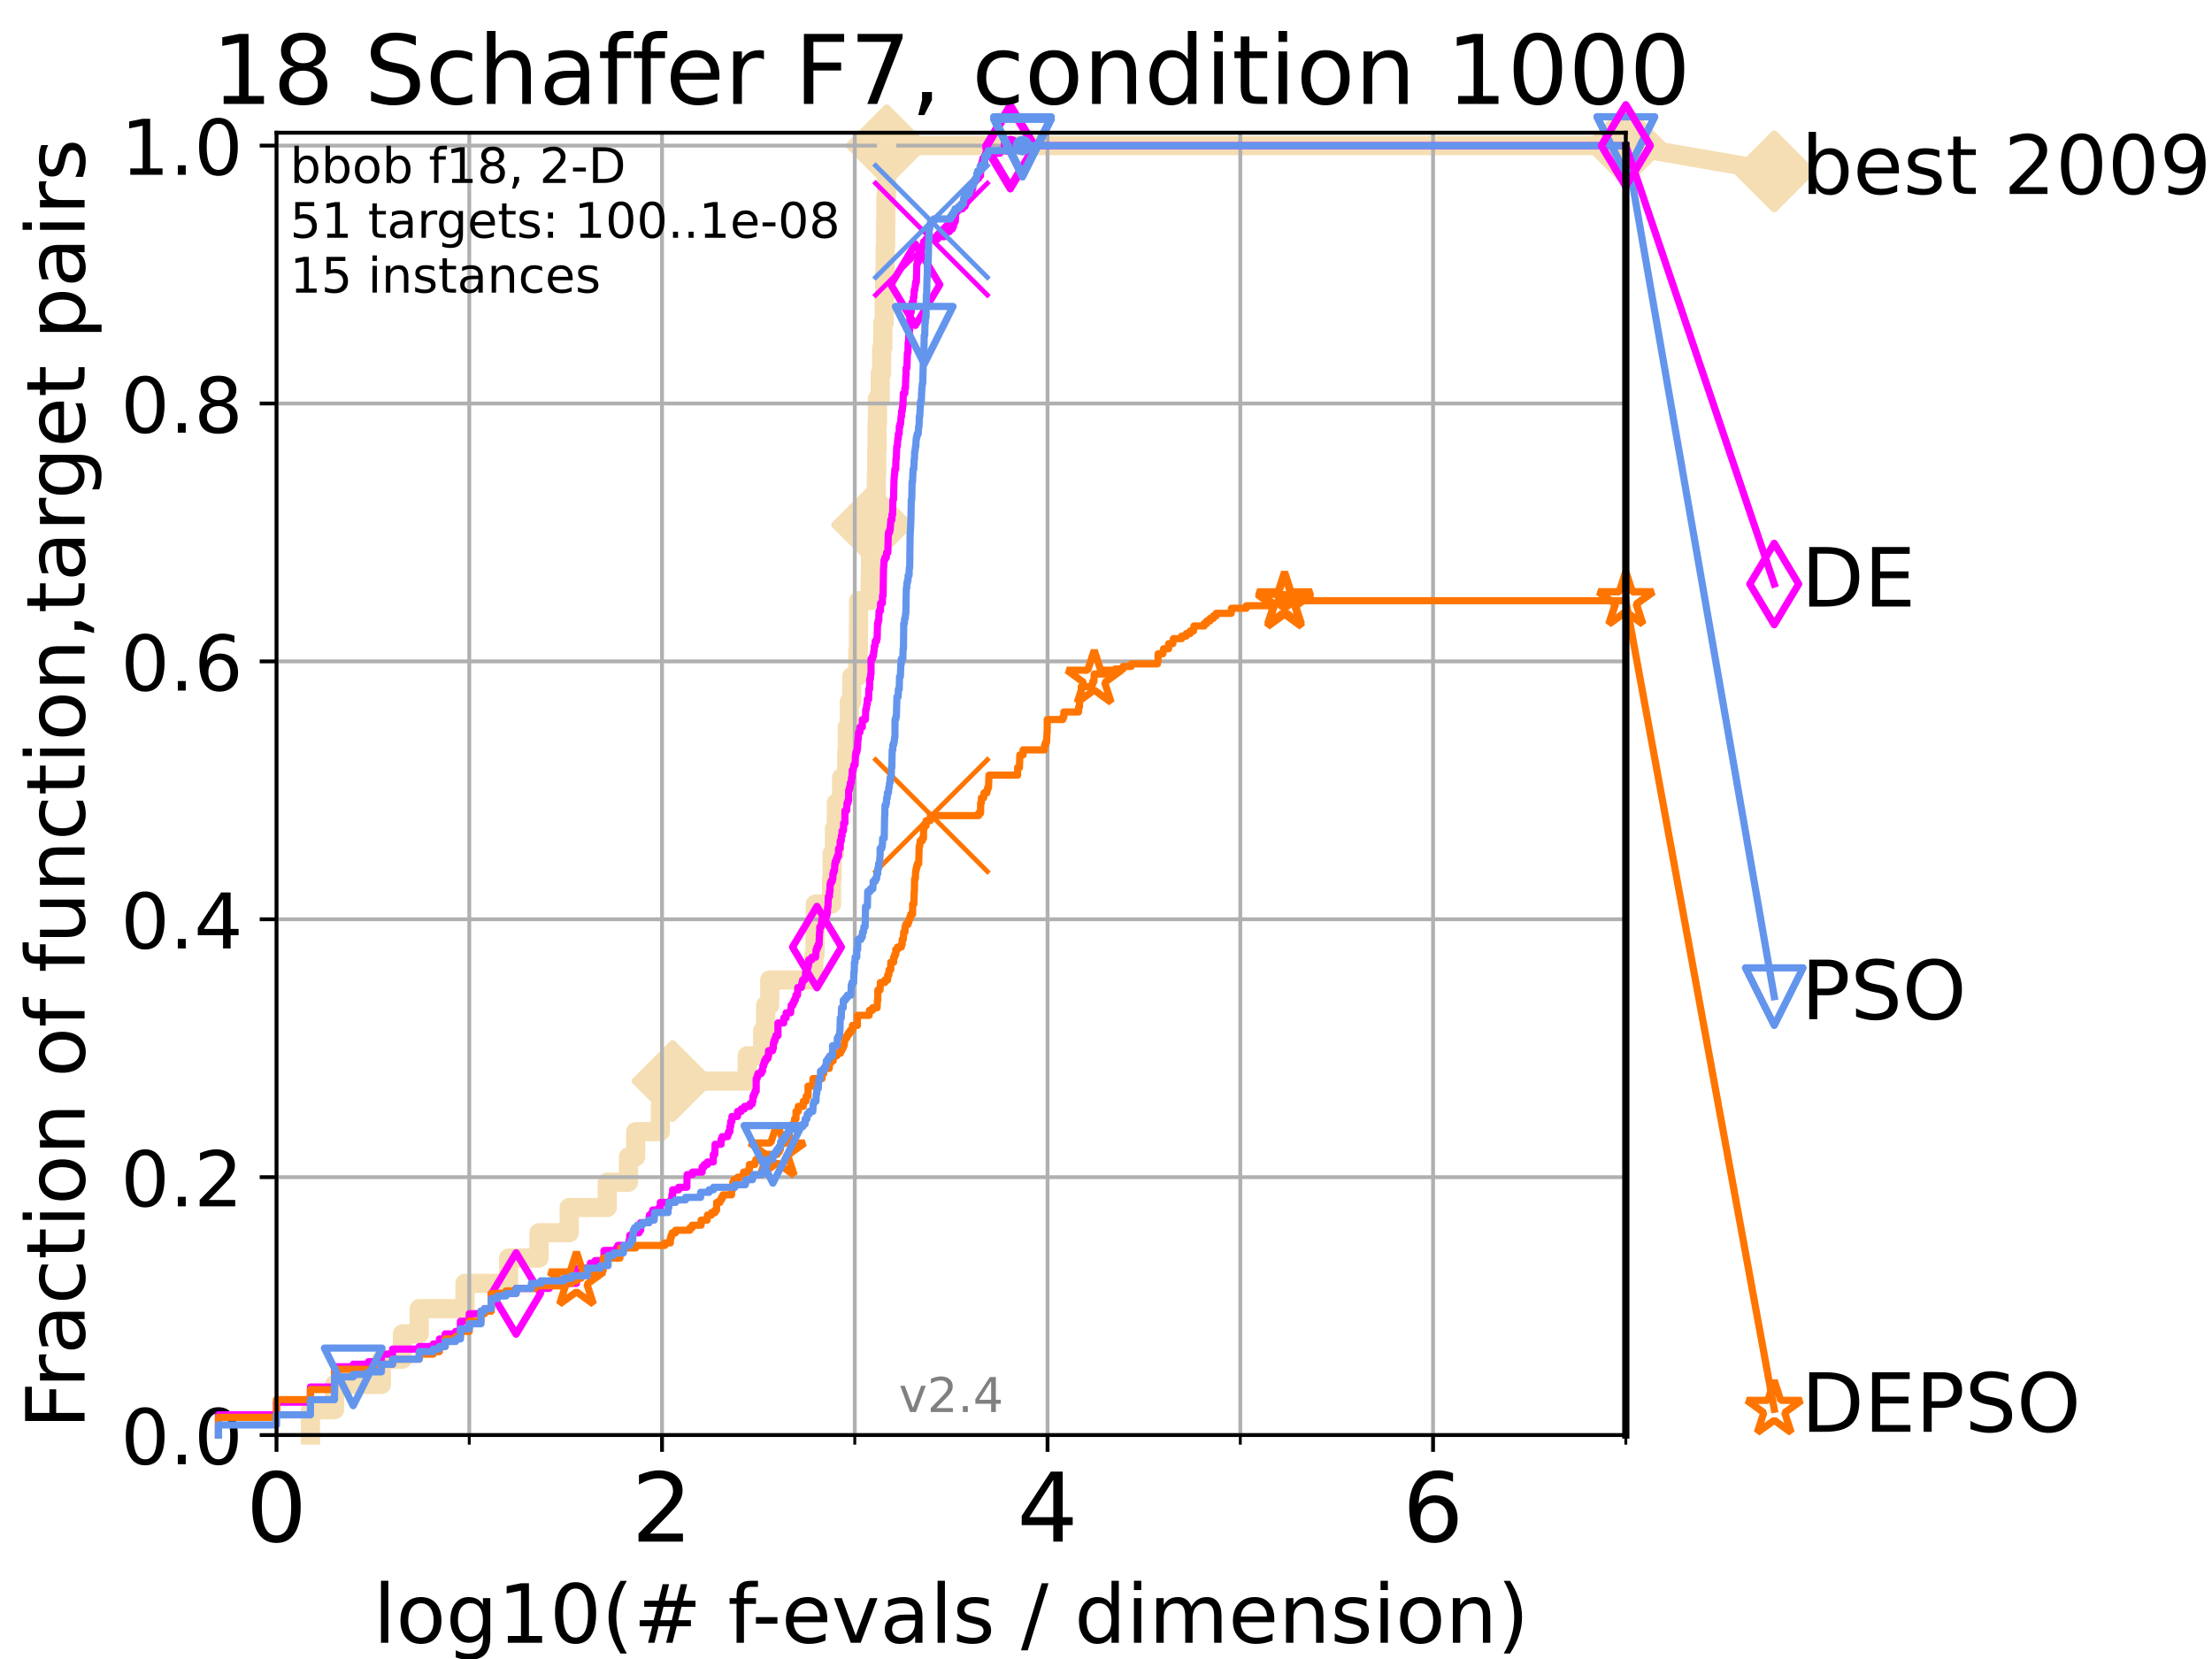 <?xml version="1.0" encoding="utf-8" standalone="no"?>
<!DOCTYPE svg PUBLIC "-//W3C//DTD SVG 1.1//EN"
  "http://www.w3.org/Graphics/SVG/1.1/DTD/svg11.dtd">
<!-- Created with matplotlib (https://matplotlib.org/) -->
<svg height="345.6pt" version="1.1" viewBox="0 0 460.8 345.6" width="460.8pt" xmlns="http://www.w3.org/2000/svg" xmlns:xlink="http://www.w3.org/1999/xlink">
 <defs>
  <style type="text/css">
*{stroke-linecap:butt;stroke-linejoin:round;}
  </style>
 </defs>
 <g id="figure_1">
  <g id="patch_1">
   <path d="M 0 345.6 
L 460.8 345.6 
L 460.8 0 
L 0 0 
z
" style="fill:#ffffff;"/>
  </g>
  <g id="axes_1">
   <g id="patch_2">
    <path d="M 57.6 298.944 
L 338.688 298.944 
L 338.688 27.648 
L 57.6 27.648 
z
" style="fill:#ffffff;"/>
   </g>
   <g id="line2d_1">
    <path d="M 64.671 298.944 
L 64.671 293.677 
L 69.688 293.677 
L 69.688 288.41 
L 79.447 288.41 
L 79.447 283.143 
L 83.83 283.143 
L 83.83 277.877 
L 87.33 277.877 
L 87.33 272.61 
L 96.861 272.61 
L 96.861 267.343 
L 105.952 267.343 
L 105.952 262.076 
L 112.281 262.076 
L 112.281 256.809 
L 118.577 256.809 
L 118.577 251.542 
L 126.507 251.542 
L 126.507 246.275 
L 130.927 246.275 
L 130.927 241.009 
L 132.423 241.009 
L 132.423 235.742 
L 137.559 235.742 
L 137.559 230.475 
L 140.119 230.475 
L 140.119 225.208 
L 155.647 225.208 
L 155.647 219.941 
L 158.89 219.941 
L 158.89 214.674 
L 159.507 214.674 
L 159.507 209.407 
L 160.346 209.407 
L 160.346 204.141 
L 169.532 204.141 
L 169.532 198.874 
L 169.786 198.874 
L 169.786 193.607 
L 169.856 193.607 
L 169.856 188.34 
L 173.223 188.34 
L 173.223 183.073 
L 173.349 183.073 
L 173.349 177.806 
L 173.834 177.806 
L 173.834 172.539 
L 174.218 172.539 
L 174.218 167.272 
L 175.314 167.272 
L 175.314 162.006 
L 176.393 162.006 
L 176.393 156.739 
L 176.508 156.739 
L 176.508 151.472 
L 176.922 151.472 
L 176.922 146.205 
L 177.427 146.205 
L 177.427 140.938 
L 178.691 140.938 
L 178.691 135.671 
L 178.826 135.671 
L 178.826 130.404 
L 178.859 130.404 
L 178.859 125.138 
L 181.268 125.138 
L 181.268 119.871 
L 181.326 119.871 
L 181.326 114.604 
L 181.52 114.604 
L 181.52 109.337 
L 181.698 109.337 
L 181.698 104.07 
L 182.554 104.07 
L 182.554 98.803 
L 182.635 98.803 
L 182.635 93.536 
L 182.715 93.536 
L 182.715 88.27 
L 182.789 88.27 
L 182.789 83.003 
L 183.371 83.003 
L 183.371 77.736 
L 183.671 77.736 
L 183.671 72.469 
L 183.915 72.469 
L 183.915 67.202 
L 184.2 67.202 
L 184.2 61.935 
L 184.292 61.935 
L 184.292 56.668 
L 184.401 56.668 
L 184.401 51.402 
L 184.492 51.402 
L 184.492 46.135 
L 184.546 46.135 
L 184.546 40.868 
L 184.666 40.868 
L 184.666 35.601 
L 184.726 35.601 
L 184.726 30.334 
L 338.688 30.334 
" style="fill:none;stroke:#f5deb3;stroke-linecap:square;stroke-width:4;"/>
   </g>
   <g id="line2d_2">
    <defs>
     <path d="M -0 7.778 
L 7.778 0 
L 0 -7.778 
L -7.778 -0 
z
" id="me4913c165a" style="stroke:#f5deb3;stroke-linejoin:miter;stroke-width:1.5;"/>
    </defs>
    <g>
     <use style="fill:#f5deb3;stroke:#f5deb3;stroke-linejoin:miter;stroke-width:1.5;" x="140.119" xlink:href="#me4913c165a" y="225.208"/>
     <use style="fill:#f5deb3;stroke:#f5deb3;stroke-linejoin:miter;stroke-width:1.5;" x="181.698" xlink:href="#me4913c165a" y="109.337"/>
     <use style="fill:#f5deb3;stroke:#f5deb3;stroke-linejoin:miter;stroke-width:1.5;" x="184.726" xlink:href="#me4913c165a" y="30.334"/>
     <use style="fill:#f5deb3;stroke:#f5deb3;stroke-linejoin:miter;stroke-width:1.5;" x="184.726" xlink:href="#me4913c165a" y="30.334"/>
     <use style="fill:#f5deb3;stroke:#f5deb3;stroke-linejoin:miter;stroke-width:1.5;" x="338.688" xlink:href="#me4913c165a" y="30.334"/>
    </g>
   </g>
   <g id="line2d_3">
    <path style="fill:none;stroke:#f5deb3;stroke-linecap:square;stroke-width:4;"/>
    <g/>
   </g>
   <g id="line2d_4">
    <path d="M 338.688 30.334 
L 369.608 35.706 
" style="fill:none;stroke:#f5deb3;stroke-linecap:square;stroke-width:4;"/>
    <g>
     <use style="fill:#f5deb3;stroke:#f5deb3;stroke-linejoin:miter;stroke-width:1.5;" x="338.688" xlink:href="#me4913c165a" y="30.334"/>
     <use style="fill:#f5deb3;stroke:#f5deb3;stroke-linejoin:miter;stroke-width:1.5;" x="369.608" xlink:href="#me4913c165a" y="35.706"/>
    </g>
   </g>
   <g id="matplotlib.axis_1">
    <g id="xtick_1">
     <g id="line2d_5">
      <path clip-path="url(#p16d0cfcdb7)" d="M 57.6 298.944 
L 57.6 27.648 
" style="fill:none;stroke:#b0b0b0;stroke-linecap:square;stroke-width:0.8;"/>
     </g>
     <g id="line2d_6">
      <defs>
       <path d="M 0 0 
L 0 3.5 
" id="md5453e3151" style="stroke:#000000;stroke-width:0.8;"/>
      </defs>
      <g>
       <use style="stroke:#000000;stroke-width:0.8;" x="57.6" xlink:href="#md5453e3151" y="298.944"/>
      </g>
     </g>
     <g id="text_1">
      <!-- 0 -->
      <defs>
       <path d="M 31.781 66.406 
Q 24.172 66.406 20.328 58.906 
Q 16.5 51.422 16.5 36.375 
Q 16.5 21.391 20.328 13.891 
Q 24.172 6.391 31.781 6.391 
Q 39.453 6.391 43.281 13.891 
Q 47.125 21.391 47.125 36.375 
Q 47.125 51.422 43.281 58.906 
Q 39.453 66.406 31.781 66.406 
z
M 31.781 74.219 
Q 44.047 74.219 50.516 64.516 
Q 56.984 54.828 56.984 36.375 
Q 56.984 17.969 50.516 8.266 
Q 44.047 -1.422 31.781 -1.422 
Q 19.531 -1.422 13.062 8.266 
Q 6.594 17.969 6.594 36.375 
Q 6.594 54.828 13.062 64.516 
Q 19.531 74.219 31.781 74.219 
z
" id="DejaVuSans-48"/>
      </defs>
      <g transform="translate(51.237 321.141)scale(0.2 -0.2)">
       <use xlink:href="#DejaVuSans-48"/>
      </g>
     </g>
    </g>
    <g id="xtick_2">
     <g id="line2d_7">
      <path clip-path="url(#p16d0cfcdb7)" d="M 137.911 298.944 
L 137.911 27.648 
" style="fill:none;stroke:#b0b0b0;stroke-linecap:square;stroke-width:0.8;"/>
     </g>
     <g id="line2d_8">
      <g>
       <use style="stroke:#000000;stroke-width:0.8;" x="137.911" xlink:href="#md5453e3151" y="298.944"/>
      </g>
     </g>
     <g id="text_2">
      <!-- 2 -->
      <defs>
       <path d="M 19.188 8.297 
L 53.609 8.297 
L 53.609 0 
L 7.328 0 
L 7.328 8.297 
Q 12.938 14.109 22.625 23.891 
Q 32.328 33.688 34.812 36.531 
Q 39.547 41.844 41.422 45.531 
Q 43.312 49.219 43.312 52.781 
Q 43.312 58.594 39.234 62.25 
Q 35.156 65.922 28.609 65.922 
Q 23.969 65.922 18.812 64.312 
Q 13.672 62.703 7.812 59.422 
L 7.812 69.391 
Q 13.766 71.781 18.938 73 
Q 24.125 74.219 28.422 74.219 
Q 39.75 74.219 46.484 68.547 
Q 53.219 62.891 53.219 53.422 
Q 53.219 48.922 51.531 44.891 
Q 49.859 40.875 45.406 35.406 
Q 44.188 33.984 37.641 27.219 
Q 31.109 20.453 19.188 8.297 
z
" id="DejaVuSans-50"/>
      </defs>
      <g transform="translate(131.548 321.141)scale(0.2 -0.2)">
       <use xlink:href="#DejaVuSans-50"/>
      </g>
     </g>
    </g>
    <g id="xtick_3">
     <g id="line2d_9">
      <path clip-path="url(#p16d0cfcdb7)" d="M 218.222 298.944 
L 218.222 27.648 
" style="fill:none;stroke:#b0b0b0;stroke-linecap:square;stroke-width:0.8;"/>
     </g>
     <g id="line2d_10">
      <g>
       <use style="stroke:#000000;stroke-width:0.8;" x="218.222" xlink:href="#md5453e3151" y="298.944"/>
      </g>
     </g>
     <g id="text_3">
      <!-- 4 -->
      <defs>
       <path d="M 37.797 64.312 
L 12.891 25.391 
L 37.797 25.391 
z
M 35.203 72.906 
L 47.609 72.906 
L 47.609 25.391 
L 58.016 25.391 
L 58.016 17.188 
L 47.609 17.188 
L 47.609 0 
L 37.797 0 
L 37.797 17.188 
L 4.891 17.188 
L 4.891 26.703 
z
" id="DejaVuSans-52"/>
      </defs>
      <g transform="translate(211.859 321.141)scale(0.2 -0.2)">
       <use xlink:href="#DejaVuSans-52"/>
      </g>
     </g>
    </g>
    <g id="xtick_4">
     <g id="line2d_11">
      <path clip-path="url(#p16d0cfcdb7)" d="M 298.533 298.944 
L 298.533 27.648 
" style="fill:none;stroke:#b0b0b0;stroke-linecap:square;stroke-width:0.8;"/>
     </g>
     <g id="line2d_12">
      <g>
       <use style="stroke:#000000;stroke-width:0.8;" x="298.533" xlink:href="#md5453e3151" y="298.944"/>
      </g>
     </g>
     <g id="text_4">
      <!-- 6 -->
      <defs>
       <path d="M 33.016 40.375 
Q 26.375 40.375 22.484 35.828 
Q 18.609 31.297 18.609 23.391 
Q 18.609 15.531 22.484 10.953 
Q 26.375 6.391 33.016 6.391 
Q 39.656 6.391 43.531 10.953 
Q 47.406 15.531 47.406 23.391 
Q 47.406 31.297 43.531 35.828 
Q 39.656 40.375 33.016 40.375 
z
M 52.594 71.297 
L 52.594 62.312 
Q 48.875 64.062 45.094 64.984 
Q 41.312 65.922 37.594 65.922 
Q 27.828 65.922 22.672 59.328 
Q 17.531 52.734 16.797 39.406 
Q 19.672 43.656 24.016 45.922 
Q 28.375 48.188 33.594 48.188 
Q 44.578 48.188 50.953 41.516 
Q 57.328 34.859 57.328 23.391 
Q 57.328 12.156 50.688 5.359 
Q 44.047 -1.422 33.016 -1.422 
Q 20.359 -1.422 13.672 8.266 
Q 6.984 17.969 6.984 36.375 
Q 6.984 53.656 15.188 63.938 
Q 23.391 74.219 37.203 74.219 
Q 40.922 74.219 44.703 73.484 
Q 48.484 72.75 52.594 71.297 
z
" id="DejaVuSans-54"/>
      </defs>
      <g transform="translate(292.17 321.141)scale(0.2 -0.2)">
       <use xlink:href="#DejaVuSans-54"/>
      </g>
     </g>
    </g>
    <g id="xtick_5">
     <g id="line2d_13">
      <path clip-path="url(#p16d0cfcdb7)" d="M 97.755 298.944 
L 97.755 27.648 
" style="fill:none;stroke:#b0b0b0;stroke-linecap:square;stroke-width:0.8;"/>
     </g>
     <g id="line2d_14">
      <defs>
       <path d="M 0 0 
L 0 2 
" id="mc64b49a6e4" style="stroke:#000000;stroke-width:0.6;"/>
      </defs>
      <g>
       <use style="stroke:#000000;stroke-width:0.6;" x="97.755" xlink:href="#mc64b49a6e4" y="298.944"/>
      </g>
     </g>
    </g>
    <g id="xtick_6">
     <g id="line2d_15">
      <path clip-path="url(#p16d0cfcdb7)" d="M 178.066 298.944 
L 178.066 27.648 
" style="fill:none;stroke:#b0b0b0;stroke-linecap:square;stroke-width:0.8;"/>
     </g>
     <g id="line2d_16">
      <g>
       <use style="stroke:#000000;stroke-width:0.6;" x="178.066" xlink:href="#mc64b49a6e4" y="298.944"/>
      </g>
     </g>
    </g>
    <g id="xtick_7">
     <g id="line2d_17">
      <path clip-path="url(#p16d0cfcdb7)" d="M 258.377 298.944 
L 258.377 27.648 
" style="fill:none;stroke:#b0b0b0;stroke-linecap:square;stroke-width:0.8;"/>
     </g>
     <g id="line2d_18">
      <g>
       <use style="stroke:#000000;stroke-width:0.6;" x="258.377" xlink:href="#mc64b49a6e4" y="298.944"/>
      </g>
     </g>
    </g>
    <g id="xtick_8">
     <g id="line2d_19">
      <path clip-path="url(#p16d0cfcdb7)" d="M 338.688 298.944 
L 338.688 27.648 
" style="fill:none;stroke:#b0b0b0;stroke-linecap:square;stroke-width:0.8;"/>
     </g>
     <g id="line2d_20">
      <g>
       <use style="stroke:#000000;stroke-width:0.6;" x="338.688" xlink:href="#mc64b49a6e4" y="298.944"/>
      </g>
     </g>
    </g>
    <g id="text_5">
     <!-- log10(# f-evals / dimension) -->
     <defs>
      <path d="M 9.422 75.984 
L 18.406 75.984 
L 18.406 0 
L 9.422 0 
z
" id="DejaVuSans-108"/>
      <path d="M 30.609 48.391 
Q 23.391 48.391 19.188 42.75 
Q 14.984 37.109 14.984 27.297 
Q 14.984 17.484 19.156 11.844 
Q 23.344 6.203 30.609 6.203 
Q 37.797 6.203 41.984 11.859 
Q 46.188 17.531 46.188 27.297 
Q 46.188 37.016 41.984 42.703 
Q 37.797 48.391 30.609 48.391 
z
M 30.609 56 
Q 42.328 56 49.016 48.375 
Q 55.719 40.766 55.719 27.297 
Q 55.719 13.875 49.016 6.219 
Q 42.328 -1.422 30.609 -1.422 
Q 18.844 -1.422 12.172 6.219 
Q 5.516 13.875 5.516 27.297 
Q 5.516 40.766 12.172 48.375 
Q 18.844 56 30.609 56 
z
" id="DejaVuSans-111"/>
      <path d="M 45.406 27.984 
Q 45.406 37.75 41.375 43.109 
Q 37.359 48.484 30.078 48.484 
Q 22.859 48.484 18.828 43.109 
Q 14.797 37.75 14.797 27.984 
Q 14.797 18.266 18.828 12.891 
Q 22.859 7.516 30.078 7.516 
Q 37.359 7.516 41.375 12.891 
Q 45.406 18.266 45.406 27.984 
z
M 54.391 6.781 
Q 54.391 -7.172 48.188 -13.984 
Q 42 -20.797 29.203 -20.797 
Q 24.469 -20.797 20.266 -20.094 
Q 16.062 -19.391 12.109 -17.922 
L 12.109 -9.188 
Q 16.062 -11.328 19.922 -12.344 
Q 23.781 -13.375 27.781 -13.375 
Q 36.625 -13.375 41.016 -8.766 
Q 45.406 -4.156 45.406 5.172 
L 45.406 9.625 
Q 42.625 4.781 38.281 2.391 
Q 33.938 0 27.875 0 
Q 17.828 0 11.672 7.656 
Q 5.516 15.328 5.516 27.984 
Q 5.516 40.672 11.672 48.328 
Q 17.828 56 27.875 56 
Q 33.938 56 38.281 53.609 
Q 42.625 51.219 45.406 46.391 
L 45.406 54.688 
L 54.391 54.688 
z
" id="DejaVuSans-103"/>
      <path d="M 12.406 8.297 
L 28.516 8.297 
L 28.516 63.922 
L 10.984 60.406 
L 10.984 69.391 
L 28.422 72.906 
L 38.281 72.906 
L 38.281 8.297 
L 54.391 8.297 
L 54.391 0 
L 12.406 0 
z
" id="DejaVuSans-49"/>
      <path d="M 31 75.875 
Q 24.469 64.656 21.281 53.656 
Q 18.109 42.672 18.109 31.391 
Q 18.109 20.125 21.312 9.062 
Q 24.516 -2 31 -13.188 
L 23.188 -13.188 
Q 15.875 -1.703 12.234 9.375 
Q 8.594 20.453 8.594 31.391 
Q 8.594 42.281 12.203 53.312 
Q 15.828 64.359 23.188 75.875 
z
" id="DejaVuSans-40"/>
      <path d="M 51.125 44 
L 36.922 44 
L 32.812 27.688 
L 47.125 27.688 
z
M 43.797 71.781 
L 38.719 51.516 
L 52.984 51.516 
L 58.109 71.781 
L 65.922 71.781 
L 60.891 51.516 
L 76.125 51.516 
L 76.125 44 
L 58.984 44 
L 54.984 27.688 
L 70.516 27.688 
L 70.516 20.219 
L 53.078 20.219 
L 48 0 
L 40.188 0 
L 45.219 20.219 
L 30.906 20.219 
L 25.875 0 
L 18.016 0 
L 23.094 20.219 
L 7.719 20.219 
L 7.719 27.688 
L 24.906 27.688 
L 29 44 
L 13.281 44 
L 13.281 51.516 
L 30.906 51.516 
L 35.891 71.781 
z
" id="DejaVuSans-35"/>
      <path id="DejaVuSans-32"/>
      <path d="M 37.109 75.984 
L 37.109 68.5 
L 28.516 68.5 
Q 23.688 68.5 21.797 66.547 
Q 19.922 64.594 19.922 59.516 
L 19.922 54.688 
L 34.719 54.688 
L 34.719 47.703 
L 19.922 47.703 
L 19.922 0 
L 10.891 0 
L 10.891 47.703 
L 2.297 47.703 
L 2.297 54.688 
L 10.891 54.688 
L 10.891 58.5 
Q 10.891 67.625 15.141 71.797 
Q 19.391 75.984 28.609 75.984 
z
" id="DejaVuSans-102"/>
      <path d="M 4.891 31.391 
L 31.203 31.391 
L 31.203 23.391 
L 4.891 23.391 
z
" id="DejaVuSans-45"/>
      <path d="M 56.203 29.594 
L 56.203 25.203 
L 14.891 25.203 
Q 15.484 15.922 20.484 11.062 
Q 25.484 6.203 34.422 6.203 
Q 39.594 6.203 44.453 7.469 
Q 49.312 8.734 54.109 11.281 
L 54.109 2.781 
Q 49.266 0.734 44.188 -0.344 
Q 39.109 -1.422 33.891 -1.422 
Q 20.797 -1.422 13.156 6.188 
Q 5.516 13.812 5.516 26.812 
Q 5.516 40.234 12.766 48.109 
Q 20.016 56 32.328 56 
Q 43.359 56 49.781 48.891 
Q 56.203 41.797 56.203 29.594 
z
M 47.219 32.234 
Q 47.125 39.594 43.094 43.984 
Q 39.062 48.391 32.422 48.391 
Q 24.906 48.391 20.391 44.141 
Q 15.875 39.891 15.188 32.172 
z
" id="DejaVuSans-101"/>
      <path d="M 2.984 54.688 
L 12.5 54.688 
L 29.594 8.797 
L 46.688 54.688 
L 56.203 54.688 
L 35.688 0 
L 23.484 0 
z
" id="DejaVuSans-118"/>
      <path d="M 34.281 27.484 
Q 23.391 27.484 19.188 25 
Q 14.984 22.516 14.984 16.5 
Q 14.984 11.719 18.141 8.906 
Q 21.297 6.109 26.703 6.109 
Q 34.188 6.109 38.703 11.406 
Q 43.219 16.703 43.219 25.484 
L 43.219 27.484 
z
M 52.203 31.203 
L 52.203 0 
L 43.219 0 
L 43.219 8.297 
Q 40.141 3.328 35.547 0.953 
Q 30.953 -1.422 24.312 -1.422 
Q 15.922 -1.422 10.953 3.297 
Q 6 8.016 6 15.922 
Q 6 25.141 12.172 29.828 
Q 18.359 34.516 30.609 34.516 
L 43.219 34.516 
L 43.219 35.406 
Q 43.219 41.609 39.141 45 
Q 35.062 48.391 27.688 48.391 
Q 23 48.391 18.547 47.266 
Q 14.109 46.141 10.016 43.891 
L 10.016 52.203 
Q 14.938 54.109 19.578 55.047 
Q 24.219 56 28.609 56 
Q 40.484 56 46.344 49.844 
Q 52.203 43.703 52.203 31.203 
z
" id="DejaVuSans-97"/>
      <path d="M 44.281 53.078 
L 44.281 44.578 
Q 40.484 46.531 36.375 47.5 
Q 32.281 48.484 27.875 48.484 
Q 21.188 48.484 17.844 46.438 
Q 14.5 44.391 14.5 40.281 
Q 14.5 37.156 16.891 35.375 
Q 19.281 33.594 26.516 31.984 
L 29.594 31.297 
Q 39.156 29.25 43.188 25.516 
Q 47.219 21.781 47.219 15.094 
Q 47.219 7.469 41.188 3.016 
Q 35.156 -1.422 24.609 -1.422 
Q 20.219 -1.422 15.453 -0.562 
Q 10.688 0.297 5.422 2 
L 5.422 11.281 
Q 10.406 8.688 15.234 7.391 
Q 20.062 6.109 24.812 6.109 
Q 31.156 6.109 34.562 8.281 
Q 37.984 10.453 37.984 14.406 
Q 37.984 18.062 35.516 20.016 
Q 33.062 21.969 24.703 23.781 
L 21.578 24.516 
Q 13.234 26.266 9.516 29.906 
Q 5.812 33.547 5.812 39.891 
Q 5.812 47.609 11.281 51.797 
Q 16.75 56 26.812 56 
Q 31.781 56 36.172 55.266 
Q 40.578 54.547 44.281 53.078 
z
" id="DejaVuSans-115"/>
      <path d="M 25.391 72.906 
L 33.688 72.906 
L 8.297 -9.281 
L 0 -9.281 
z
" id="DejaVuSans-47"/>
      <path d="M 45.406 46.391 
L 45.406 75.984 
L 54.391 75.984 
L 54.391 0 
L 45.406 0 
L 45.406 8.203 
Q 42.578 3.328 38.25 0.953 
Q 33.938 -1.422 27.875 -1.422 
Q 17.969 -1.422 11.734 6.484 
Q 5.516 14.406 5.516 27.297 
Q 5.516 40.188 11.734 48.094 
Q 17.969 56 27.875 56 
Q 33.938 56 38.25 53.625 
Q 42.578 51.266 45.406 46.391 
z
M 14.797 27.297 
Q 14.797 17.391 18.875 11.75 
Q 22.953 6.109 30.078 6.109 
Q 37.203 6.109 41.297 11.75 
Q 45.406 17.391 45.406 27.297 
Q 45.406 37.203 41.297 42.844 
Q 37.203 48.484 30.078 48.484 
Q 22.953 48.484 18.875 42.844 
Q 14.797 37.203 14.797 27.297 
z
" id="DejaVuSans-100"/>
      <path d="M 9.422 54.688 
L 18.406 54.688 
L 18.406 0 
L 9.422 0 
z
M 9.422 75.984 
L 18.406 75.984 
L 18.406 64.594 
L 9.422 64.594 
z
" id="DejaVuSans-105"/>
      <path d="M 52 44.188 
Q 55.375 50.25 60.062 53.125 
Q 64.75 56 71.094 56 
Q 79.641 56 84.281 50.016 
Q 88.922 44.047 88.922 33.016 
L 88.922 0 
L 79.891 0 
L 79.891 32.719 
Q 79.891 40.578 77.094 44.375 
Q 74.312 48.188 68.609 48.188 
Q 61.625 48.188 57.562 43.547 
Q 53.516 38.922 53.516 30.906 
L 53.516 0 
L 44.484 0 
L 44.484 32.719 
Q 44.484 40.625 41.703 44.406 
Q 38.922 48.188 33.109 48.188 
Q 26.219 48.188 22.156 43.531 
Q 18.109 38.875 18.109 30.906 
L 18.109 0 
L 9.078 0 
L 9.078 54.688 
L 18.109 54.688 
L 18.109 46.188 
Q 21.188 51.219 25.484 53.609 
Q 29.781 56 35.688 56 
Q 41.656 56 45.828 52.969 
Q 50 49.953 52 44.188 
z
" id="DejaVuSans-109"/>
      <path d="M 54.891 33.016 
L 54.891 0 
L 45.906 0 
L 45.906 32.719 
Q 45.906 40.484 42.875 44.328 
Q 39.844 48.188 33.797 48.188 
Q 26.516 48.188 22.312 43.547 
Q 18.109 38.922 18.109 30.906 
L 18.109 0 
L 9.078 0 
L 9.078 54.688 
L 18.109 54.688 
L 18.109 46.188 
Q 21.344 51.125 25.703 53.562 
Q 30.078 56 35.797 56 
Q 45.219 56 50.047 50.172 
Q 54.891 44.344 54.891 33.016 
z
" id="DejaVuSans-110"/>
      <path d="M 8.016 75.875 
L 15.828 75.875 
Q 23.141 64.359 26.781 53.312 
Q 30.422 42.281 30.422 31.391 
Q 30.422 20.453 26.781 9.375 
Q 23.141 -1.703 15.828 -13.188 
L 8.016 -13.188 
Q 14.5 -2 17.703 9.062 
Q 20.906 20.125 20.906 31.391 
Q 20.906 42.672 17.703 53.656 
Q 14.5 64.656 8.016 75.875 
z
" id="DejaVuSans-41"/>
     </defs>
     <g transform="translate(77.764 342.218)scale(0.17 -0.17)">
      <use xlink:href="#DejaVuSans-108"/>
      <use x="27.783" xlink:href="#DejaVuSans-111"/>
      <use x="88.965" xlink:href="#DejaVuSans-103"/>
      <use x="152.441" xlink:href="#DejaVuSans-49"/>
      <use x="216.064" xlink:href="#DejaVuSans-48"/>
      <use x="279.688" xlink:href="#DejaVuSans-40"/>
      <use x="318.701" xlink:href="#DejaVuSans-35"/>
      <use x="402.49" xlink:href="#DejaVuSans-32"/>
      <use x="434.277" xlink:href="#DejaVuSans-102"/>
      <use x="463.982" xlink:href="#DejaVuSans-45"/>
      <use x="500.066" xlink:href="#DejaVuSans-101"/>
      <use x="561.59" xlink:href="#DejaVuSans-118"/>
      <use x="620.77" xlink:href="#DejaVuSans-97"/>
      <use x="682.049" xlink:href="#DejaVuSans-108"/>
      <use x="709.832" xlink:href="#DejaVuSans-115"/>
      <use x="761.932" xlink:href="#DejaVuSans-32"/>
      <use x="793.719" xlink:href="#DejaVuSans-47"/>
      <use x="827.41" xlink:href="#DejaVuSans-32"/>
      <use x="859.197" xlink:href="#DejaVuSans-100"/>
      <use x="922.674" xlink:href="#DejaVuSans-105"/>
      <use x="950.457" xlink:href="#DejaVuSans-109"/>
      <use x="1047.869" xlink:href="#DejaVuSans-101"/>
      <use x="1109.393" xlink:href="#DejaVuSans-110"/>
      <use x="1172.771" xlink:href="#DejaVuSans-115"/>
      <use x="1224.871" xlink:href="#DejaVuSans-105"/>
      <use x="1252.654" xlink:href="#DejaVuSans-111"/>
      <use x="1313.836" xlink:href="#DejaVuSans-110"/>
      <use x="1377.215" xlink:href="#DejaVuSans-41"/>
     </g>
    </g>
   </g>
   <g id="matplotlib.axis_2">
    <g id="ytick_1">
     <g id="line2d_21">
      <path clip-path="url(#p16d0cfcdb7)" d="M 57.6 298.944 
L 338.688 298.944 
" style="fill:none;stroke:#b0b0b0;stroke-linecap:square;stroke-width:0.8;"/>
     </g>
     <g id="line2d_22">
      <defs>
       <path d="M 0 0 
L -3.5 0 
" id="m3dc87495e7" style="stroke:#000000;stroke-width:0.8;"/>
      </defs>
      <g>
       <use style="stroke:#000000;stroke-width:0.8;" x="57.6" xlink:href="#m3dc87495e7" y="298.944"/>
      </g>
     </g>
     <g id="text_6">
      <!-- 0.0 -->
      <defs>
       <path d="M 10.688 12.406 
L 21 12.406 
L 21 0 
L 10.688 0 
z
" id="DejaVuSans-46"/>
      </defs>
      <g transform="translate(25.155 305.023)scale(0.16 -0.16)">
       <use xlink:href="#DejaVuSans-48"/>
       <use x="63.623" xlink:href="#DejaVuSans-46"/>
       <use x="95.41" xlink:href="#DejaVuSans-48"/>
      </g>
     </g>
    </g>
    <g id="ytick_2">
     <g id="line2d_23">
      <path clip-path="url(#p16d0cfcdb7)" d="M 57.6 245.222 
L 338.688 245.222 
" style="fill:none;stroke:#b0b0b0;stroke-linecap:square;stroke-width:0.8;"/>
     </g>
     <g id="line2d_24">
      <g>
       <use style="stroke:#000000;stroke-width:0.8;" x="57.6" xlink:href="#m3dc87495e7" y="245.222"/>
      </g>
     </g>
     <g id="text_7">
      <!-- 0.2 -->
      <g transform="translate(25.155 251.301)scale(0.16 -0.16)">
       <use xlink:href="#DejaVuSans-48"/>
       <use x="63.623" xlink:href="#DejaVuSans-46"/>
       <use x="95.41" xlink:href="#DejaVuSans-50"/>
      </g>
     </g>
    </g>
    <g id="ytick_3">
     <g id="line2d_25">
      <path clip-path="url(#p16d0cfcdb7)" d="M 57.6 191.5 
L 338.688 191.5 
" style="fill:none;stroke:#b0b0b0;stroke-linecap:square;stroke-width:0.8;"/>
     </g>
     <g id="line2d_26">
      <g>
       <use style="stroke:#000000;stroke-width:0.8;" x="57.6" xlink:href="#m3dc87495e7" y="191.5"/>
      </g>
     </g>
     <g id="text_8">
      <!-- 0.4 -->
      <g transform="translate(25.155 197.579)scale(0.16 -0.16)">
       <use xlink:href="#DejaVuSans-48"/>
       <use x="63.623" xlink:href="#DejaVuSans-46"/>
       <use x="95.41" xlink:href="#DejaVuSans-52"/>
      </g>
     </g>
    </g>
    <g id="ytick_4">
     <g id="line2d_27">
      <path clip-path="url(#p16d0cfcdb7)" d="M 57.6 137.778 
L 338.688 137.778 
" style="fill:none;stroke:#b0b0b0;stroke-linecap:square;stroke-width:0.8;"/>
     </g>
     <g id="line2d_28">
      <g>
       <use style="stroke:#000000;stroke-width:0.8;" x="57.6" xlink:href="#m3dc87495e7" y="137.778"/>
      </g>
     </g>
     <g id="text_9">
      <!-- 0.6 -->
      <g transform="translate(25.155 143.857)scale(0.16 -0.16)">
       <use xlink:href="#DejaVuSans-48"/>
       <use x="63.623" xlink:href="#DejaVuSans-46"/>
       <use x="95.41" xlink:href="#DejaVuSans-54"/>
      </g>
     </g>
    </g>
    <g id="ytick_5">
     <g id="line2d_29">
      <path clip-path="url(#p16d0cfcdb7)" d="M 57.6 84.056 
L 338.688 84.056 
" style="fill:none;stroke:#b0b0b0;stroke-linecap:square;stroke-width:0.8;"/>
     </g>
     <g id="line2d_30">
      <g>
       <use style="stroke:#000000;stroke-width:0.8;" x="57.6" xlink:href="#m3dc87495e7" y="84.056"/>
      </g>
     </g>
     <g id="text_10">
      <!-- 0.8 -->
      <defs>
       <path d="M 31.781 34.625 
Q 24.75 34.625 20.719 30.859 
Q 16.703 27.094 16.703 20.516 
Q 16.703 13.922 20.719 10.156 
Q 24.75 6.391 31.781 6.391 
Q 38.812 6.391 42.859 10.172 
Q 46.922 13.969 46.922 20.516 
Q 46.922 27.094 42.891 30.859 
Q 38.875 34.625 31.781 34.625 
z
M 21.922 38.812 
Q 15.578 40.375 12.031 44.719 
Q 8.5 49.078 8.5 55.328 
Q 8.5 64.062 14.719 69.141 
Q 20.953 74.219 31.781 74.219 
Q 42.672 74.219 48.875 69.141 
Q 55.078 64.062 55.078 55.328 
Q 55.078 49.078 51.531 44.719 
Q 48 40.375 41.703 38.812 
Q 48.828 37.156 52.797 32.312 
Q 56.781 27.484 56.781 20.516 
Q 56.781 9.906 50.312 4.234 
Q 43.844 -1.422 31.781 -1.422 
Q 19.734 -1.422 13.25 4.234 
Q 6.781 9.906 6.781 20.516 
Q 6.781 27.484 10.781 32.312 
Q 14.797 37.156 21.922 38.812 
z
M 18.312 54.391 
Q 18.312 48.734 21.844 45.562 
Q 25.391 42.391 31.781 42.391 
Q 38.141 42.391 41.719 45.562 
Q 45.312 48.734 45.312 54.391 
Q 45.312 60.062 41.719 63.234 
Q 38.141 66.406 31.781 66.406 
Q 25.391 66.406 21.844 63.234 
Q 18.312 60.062 18.312 54.391 
z
" id="DejaVuSans-56"/>
      </defs>
      <g transform="translate(25.155 90.135)scale(0.16 -0.16)">
       <use xlink:href="#DejaVuSans-48"/>
       <use x="63.623" xlink:href="#DejaVuSans-46"/>
       <use x="95.41" xlink:href="#DejaVuSans-56"/>
      </g>
     </g>
    </g>
    <g id="ytick_6">
     <g id="line2d_31">
      <path clip-path="url(#p16d0cfcdb7)" d="M 57.6 30.334 
L 338.688 30.334 
" style="fill:none;stroke:#b0b0b0;stroke-linecap:square;stroke-width:0.8;"/>
     </g>
     <g id="line2d_32">
      <g>
       <use style="stroke:#000000;stroke-width:0.8;" x="57.6" xlink:href="#m3dc87495e7" y="30.334"/>
      </g>
     </g>
     <g id="text_11">
      <!-- 1.0 -->
      <g transform="translate(25.155 36.413)scale(0.16 -0.16)">
       <use xlink:href="#DejaVuSans-49"/>
       <use x="63.623" xlink:href="#DejaVuSans-46"/>
       <use x="95.41" xlink:href="#DejaVuSans-48"/>
      </g>
     </g>
    </g>
    <g id="text_12">
     <!-- Fraction of function,target pairs -->
     <defs>
      <path d="M 9.812 72.906 
L 51.703 72.906 
L 51.703 64.594 
L 19.672 64.594 
L 19.672 43.109 
L 48.578 43.109 
L 48.578 34.812 
L 19.672 34.812 
L 19.672 0 
L 9.812 0 
z
" id="DejaVuSans-70"/>
      <path d="M 41.109 46.297 
Q 39.594 47.172 37.812 47.578 
Q 36.031 48 33.891 48 
Q 26.266 48 22.188 43.047 
Q 18.109 38.094 18.109 28.812 
L 18.109 0 
L 9.078 0 
L 9.078 54.688 
L 18.109 54.688 
L 18.109 46.188 
Q 20.953 51.172 25.484 53.578 
Q 30.031 56 36.531 56 
Q 37.453 56 38.578 55.875 
Q 39.703 55.766 41.062 55.516 
z
" id="DejaVuSans-114"/>
      <path d="M 48.781 52.594 
L 48.781 44.188 
Q 44.969 46.297 41.141 47.344 
Q 37.312 48.391 33.406 48.391 
Q 24.656 48.391 19.812 42.844 
Q 14.984 37.312 14.984 27.297 
Q 14.984 17.281 19.812 11.734 
Q 24.656 6.203 33.406 6.203 
Q 37.312 6.203 41.141 7.25 
Q 44.969 8.297 48.781 10.406 
L 48.781 2.094 
Q 45.016 0.344 40.984 -0.531 
Q 36.969 -1.422 32.422 -1.422 
Q 20.062 -1.422 12.781 6.344 
Q 5.516 14.109 5.516 27.297 
Q 5.516 40.672 12.859 48.328 
Q 20.219 56 33.016 56 
Q 37.156 56 41.109 55.141 
Q 45.062 54.297 48.781 52.594 
z
" id="DejaVuSans-99"/>
      <path d="M 18.312 70.219 
L 18.312 54.688 
L 36.812 54.688 
L 36.812 47.703 
L 18.312 47.703 
L 18.312 18.016 
Q 18.312 11.328 20.141 9.422 
Q 21.969 7.516 27.594 7.516 
L 36.812 7.516 
L 36.812 0 
L 27.594 0 
Q 17.188 0 13.234 3.875 
Q 9.281 7.766 9.281 18.016 
L 9.281 47.703 
L 2.688 47.703 
L 2.688 54.688 
L 9.281 54.688 
L 9.281 70.219 
z
" id="DejaVuSans-116"/>
      <path d="M 8.5 21.578 
L 8.5 54.688 
L 17.484 54.688 
L 17.484 21.922 
Q 17.484 14.156 20.5 10.266 
Q 23.531 6.391 29.594 6.391 
Q 36.859 6.391 41.078 11.031 
Q 45.312 15.672 45.312 23.688 
L 45.312 54.688 
L 54.297 54.688 
L 54.297 0 
L 45.312 0 
L 45.312 8.406 
Q 42.047 3.422 37.719 1 
Q 33.406 -1.422 27.688 -1.422 
Q 18.266 -1.422 13.375 4.438 
Q 8.5 10.297 8.5 21.578 
z
M 31.109 56 
z
" id="DejaVuSans-117"/>
      <path d="M 11.719 12.406 
L 22.016 12.406 
L 22.016 4 
L 14.016 -11.625 
L 7.719 -11.625 
L 11.719 4 
z
" id="DejaVuSans-44"/>
      <path d="M 18.109 8.203 
L 18.109 -20.797 
L 9.078 -20.797 
L 9.078 54.688 
L 18.109 54.688 
L 18.109 46.391 
Q 20.953 51.266 25.266 53.625 
Q 29.594 56 35.594 56 
Q 45.562 56 51.781 48.094 
Q 58.016 40.188 58.016 27.297 
Q 58.016 14.406 51.781 6.484 
Q 45.562 -1.422 35.594 -1.422 
Q 29.594 -1.422 25.266 0.953 
Q 20.953 3.328 18.109 8.203 
z
M 48.688 27.297 
Q 48.688 37.203 44.609 42.844 
Q 40.531 48.484 33.406 48.484 
Q 26.266 48.484 22.188 42.844 
Q 18.109 37.203 18.109 27.297 
Q 18.109 17.391 22.188 11.75 
Q 26.266 6.109 33.406 6.109 
Q 40.531 6.109 44.609 11.75 
Q 48.688 17.391 48.688 27.297 
z
" id="DejaVuSans-112"/>
     </defs>
     <g transform="translate(17.62 297.681)rotate(-90)scale(0.17 -0.17)">
      <use xlink:href="#DejaVuSans-70"/>
      <use x="50.27" xlink:href="#DejaVuSans-114"/>
      <use x="91.383" xlink:href="#DejaVuSans-97"/>
      <use x="152.662" xlink:href="#DejaVuSans-99"/>
      <use x="207.643" xlink:href="#DejaVuSans-116"/>
      <use x="246.852" xlink:href="#DejaVuSans-105"/>
      <use x="274.635" xlink:href="#DejaVuSans-111"/>
      <use x="335.816" xlink:href="#DejaVuSans-110"/>
      <use x="399.195" xlink:href="#DejaVuSans-32"/>
      <use x="430.982" xlink:href="#DejaVuSans-111"/>
      <use x="492.164" xlink:href="#DejaVuSans-102"/>
      <use x="527.369" xlink:href="#DejaVuSans-32"/>
      <use x="559.156" xlink:href="#DejaVuSans-102"/>
      <use x="594.361" xlink:href="#DejaVuSans-117"/>
      <use x="657.74" xlink:href="#DejaVuSans-110"/>
      <use x="721.119" xlink:href="#DejaVuSans-99"/>
      <use x="776.1" xlink:href="#DejaVuSans-116"/>
      <use x="815.309" xlink:href="#DejaVuSans-105"/>
      <use x="843.092" xlink:href="#DejaVuSans-111"/>
      <use x="904.273" xlink:href="#DejaVuSans-110"/>
      <use x="967.652" xlink:href="#DejaVuSans-44"/>
      <use x="999.439" xlink:href="#DejaVuSans-116"/>
      <use x="1038.648" xlink:href="#DejaVuSans-97"/>
      <use x="1099.928" xlink:href="#DejaVuSans-114"/>
      <use x="1139.291" xlink:href="#DejaVuSans-103"/>
      <use x="1202.768" xlink:href="#DejaVuSans-101"/>
      <use x="1264.291" xlink:href="#DejaVuSans-116"/>
      <use x="1303.5" xlink:href="#DejaVuSans-32"/>
      <use x="1335.287" xlink:href="#DejaVuSans-112"/>
      <use x="1398.764" xlink:href="#DejaVuSans-97"/>
      <use x="1460.043" xlink:href="#DejaVuSans-105"/>
      <use x="1487.826" xlink:href="#DejaVuSans-114"/>
      <use x="1528.939" xlink:href="#DejaVuSans-115"/>
     </g>
    </g>
   </g>
   <g id="line2d_33">
    <defs>
     <path d="M 0 1.5 
C 0.398 1.5 0.779 1.342 1.061 1.061 
C 1.342 0.779 1.5 0.398 1.5 0 
C 1.5 -0.398 1.342 -0.779 1.061 -1.061 
C 0.779 -1.342 0.398 -1.5 0 -1.5 
C -0.398 -1.5 -0.779 -1.342 -1.061 -1.061 
C -1.342 -0.779 -1.5 -0.398 -1.5 0 
C -1.5 0.398 -1.342 0.779 -1.061 1.061 
C -0.779 1.342 -0.398 1.5 0 1.5 
z
" id="m59216af1be" style="stroke:#f5deb3;"/>
    </defs>
    <g>
     <use style="fill:#f5deb3;stroke:#f5deb3;" x="184.726" xlink:href="#m59216af1be" y="30.334"/>
     <use style="fill:#f5deb3;stroke:#f5deb3;" x="184.726" xlink:href="#m59216af1be" y="30.334"/>
    </g>
   </g>
   <g id="line2d_34">
    <defs>
     <path d="M 0 1.5 
C 0.398 1.5 0.779 1.342 1.061 1.061 
C 1.342 0.779 1.5 0.398 1.5 0 
C 1.5 -0.398 1.342 -0.779 1.061 -1.061 
C 0.779 -1.342 0.398 -1.5 0 -1.5 
C -0.398 -1.5 -0.779 -1.342 -1.061 -1.061 
C -1.342 -0.779 -1.5 -0.398 -1.5 0 
C -1.5 0.398 -1.342 0.779 -1.061 1.061 
C -0.779 1.342 -0.398 1.5 0 1.5 
z
" id="mbd3f03ff58" style="stroke:#ff00ff;"/>
    </defs>
    <g>
     <use style="fill:#ff00ff;stroke:#ff00ff;" x="210.465" xlink:href="#mbd3f03ff58" y="30.334"/>
     <use style="fill:#ff00ff;stroke:#ff00ff;" x="210.465" xlink:href="#mbd3f03ff58" y="30.334"/>
    </g>
   </g>
   <g id="line2d_35">
    <path d="M 45.512 298.944 
L 45.512 294.731 
L 57.6 294.731 
L 57.6 292.097 
L 64.671 292.097 
L 64.671 288.937 
L 69.688 288.937 
L 69.688 284.723 
L 73.579 284.723 
L 73.579 284.197 
L 76.759 284.197 
L 76.759 283.67 
L 79.447 283.67 
L 79.447 282.09 
L 81.776 282.09 
L 81.776 281.037 
L 87.33 281.037 
L 87.33 280.51 
L 90.243 280.51 
L 90.243 279.983 
L 91.535 279.983 
L 91.535 278.93 
L 92.738 278.93 
L 92.738 277.877 
L 94.921 277.877 
L 94.921 277.35 
L 95.918 277.35 
L 95.918 275.243 
L 97.755 275.243 
L 97.755 273.663 
L 100.193 273.663 
L 100.193 273.136 
L 100.935 273.136 
L 100.935 272.61 
L 102.331 272.61 
L 102.331 269.45 
L 107.515 269.45 
L 107.515 268.396 
L 114.419 268.396 
L 114.419 267.343 
L 120.094 267.343 
L 120.094 265.236 
L 120.335 265.236 
L 120.335 264.183 
L 122.989 264.183 
L 122.989 263.129 
L 123.985 263.129 
L 123.985 262.603 
L 125.823 262.603 
L 125.823 260.496 
L 128.411 260.496 
L 128.411 259.969 
L 128.709 259.969 
L 128.709 259.443 
L 131.056 259.443 
L 131.056 258.389 
L 131.185 258.389 
L 131.185 257.336 
L 131.815 257.336 
L 131.815 256.809 
L 133.125 256.809 
L 133.125 256.282 
L 133.466 256.282 
L 133.466 254.702 
L 135.179 254.702 
L 135.281 253.122 
L 135.78 253.122 
L 135.78 252.596 
L 135.976 252.596 
L 135.976 252.069 
L 137.29 252.069 
L 137.29 251.542 
L 137.559 251.542 
L 137.559 250.489 
L 139.731 250.489 
L 139.731 249.962 
L 139.965 249.962 
L 139.965 248.909 
L 140.119 248.909 
L 140.119 247.855 
L 141.379 247.855 
L 141.379 247.329 
L 143.08 247.329 
L 143.144 244.695 
L 144.27 244.695 
L 144.27 244.169 
L 146.27 244.169 
L 146.27 243.115 
L 146.697 243.115 
L 146.697 242.589 
L 147.369 242.589 
L 147.369 242.062 
L 148.592 242.062 
L 148.592 240.482 
L 148.92 240.482 
L 148.966 238.375 
L 150.215 238.375 
L 150.215 237.322 
L 150.429 237.322 
L 150.429 236.795 
L 151.582 236.795 
L 151.582 236.268 
L 151.779 236.268 
L 151.779 235.742 
L 152.053 235.742 
L 152.053 234.688 
L 152.207 234.688 
L 152.207 233.635 
L 152.474 233.635 
L 152.474 232.582 
L 153.644 232.582 
L 153.644 231.528 
L 154.406 231.528 
L 154.406 231.001 
L 155.103 231.001 
L 155.103 230.475 
L 156.206 230.475 
L 156.206 229.948 
L 156.718 229.948 
L 156.718 229.421 
L 156.836 229.421 
L 156.836 228.368 
L 157.07 228.368 
L 157.07 227.841 
L 157.272 227.841 
L 157.272 227.315 
L 157.529 227.315 
L 157.529 224.681 
L 157.726 224.681 
L 157.726 224.155 
L 157.893 224.155 
L 157.893 223.628 
L 158.599 223.628 
L 158.599 223.101 
L 158.864 223.101 
L 158.916 222.048 
L 159.098 222.048 
L 159.098 221.521 
L 159.253 221.521 
L 159.253 220.994 
L 159.532 220.994 
L 159.532 220.468 
L 159.956 220.468 
L 159.956 219.941 
L 160.103 219.941 
L 160.103 218.888 
L 160.938 218.888 
L 160.938 218.361 
L 161.1 218.361 
L 161.1 217.308 
L 161.238 217.308 
L 161.238 216.781 
L 161.466 216.781 
L 161.466 216.254 
L 161.623 216.254 
L 161.623 215.728 
L 162.065 215.728 
L 162.065 213.094 
L 163.267 213.094 
L 163.267 212.041 
L 163.749 212.041 
L 163.769 210.987 
L 164.694 210.987 
L 164.769 209.934 
L 164.825 209.934 
L 164.825 209.407 
L 165.175 209.407 
L 165.175 208.881 
L 165.429 208.881 
L 165.429 208.354 
L 165.679 208.354 
L 165.679 207.827 
L 165.803 207.827 
L 165.803 207.301 
L 166.135 207.301 
L 166.186 205.721 
L 166.945 205.721 
L 166.945 205.194 
L 167.06 205.194 
L 167.06 204.667 
L 167.191 204.667 
L 167.191 204.141 
L 167.64 204.141 
L 167.64 203.614 
L 167.814 203.614 
L 167.814 202.56 
L 167.939 202.56 
L 167.939 202.034 
L 168.202 202.034 
L 168.202 201.507 
L 168.355 201.507 
L 168.355 200.98 
L 168.476 200.98 
L 168.476 199.927 
L 169.129 199.927 
L 169.129 199.4 
L 169.912 199.4 
L 170.009 197.82 
L 170.188 197.82 
L 170.188 197.294 
L 170.433 197.294 
L 170.433 196.767 
L 170.621 196.767 
L 170.727 194.133 
L 170.78 194.133 
L 170.78 193.08 
L 171.082 193.08 
L 171.186 191.5 
L 171.97 191.5 
L 171.97 190.973 
L 172.179 190.973 
L 172.179 190.447 
L 172.325 190.447 
L 172.422 188.867 
L 172.482 188.867 
L 172.554 186.76 
L 172.792 186.76 
L 172.792 185.706 
L 172.909 185.706 
L 172.921 184.126 
L 173.073 184.126 
L 173.073 183.6 
L 173.383 183.6 
L 173.383 183.073 
L 173.497 183.073 
L 173.497 182.02 
L 173.621 182.02 
L 173.621 181.493 
L 173.834 181.493 
L 173.911 179.913 
L 174.011 179.913 
L 174.011 179.386 
L 174.24 179.386 
L 174.24 178.86 
L 174.424 178.86 
L 174.424 178.333 
L 174.68 178.333 
L 174.68 176.753 
L 175.026 176.753 
L 175.026 175.173 
L 175.253 175.173 
L 175.253 174.119 
L 175.426 174.119 
L 175.426 173.066 
L 175.708 173.066 
L 175.738 171.486 
L 176.005 171.486 
L 176.024 168.853 
L 176.383 168.853 
L 176.45 167.272 
L 176.65 167.272 
L 176.65 166.746 
L 176.791 166.746 
L 176.791 164.639 
L 176.931 164.639 
L 176.931 164.112 
L 177.071 164.112 
L 177.144 163.059 
L 177.345 163.059 
L 177.391 162.006 
L 177.508 162.006 
L 177.544 160.426 
L 177.75 160.426 
L 177.856 159.372 
L 178.127 159.372 
L 178.214 157.265 
L 178.283 157.265 
L 178.283 156.739 
L 178.48 156.739 
L 178.48 156.212 
L 178.607 156.212 
L 178.717 154.105 
L 178.767 154.105 
L 178.859 152.525 
L 179.156 152.525 
L 179.156 151.472 
L 179.641 151.472 
L 179.641 149.892 
L 180.275 149.892 
L 180.351 147.785 
L 180.466 147.785 
L 180.572 146.732 
L 180.67 146.732 
L 180.67 145.678 
L 180.953 145.678 
L 180.982 143.572 
L 181.151 143.572 
L 181.173 141.465 
L 181.326 141.465 
L 181.383 140.411 
L 181.448 140.411 
L 181.448 137.251 
L 181.747 137.251 
L 181.747 136.725 
L 181.951 136.725 
L 182.013 135.671 
L 182.083 135.671 
L 182.138 134.618 
L 182.269 134.618 
L 182.324 133.565 
L 182.615 133.565 
L 182.615 133.038 
L 182.729 133.038 
L 182.809 129.878 
L 182.921 129.878 
L 182.921 129.351 
L 183.059 129.351 
L 183.131 127.244 
L 183.416 127.244 
L 183.441 125.664 
L 183.822 125.664 
L 183.847 124.084 
L 183.959 124.084 
L 184.052 118.291 
L 184.077 118.291 
L 184.151 116.711 
L 184.316 116.711 
L 184.316 116.184 
L 184.624 116.184 
L 184.69 115.131 
L 184.95 115.131 
L 185.044 111.444 
L 185.073 111.444 
L 185.073 110.917 
L 185.322 110.917 
L 185.322 110.39 
L 185.443 110.39 
L 185.534 108.81 
L 185.574 108.81 
L 185.574 108.284 
L 185.805 108.284 
L 185.805 107.23 
L 185.944 107.23 
L 186.01 104.07 
L 186.132 104.07 
L 186.241 99.857 
L 186.252 99.857 
L 186.334 98.803 
L 186.382 98.803 
L 186.404 97.75 
L 186.587 97.75 
L 186.64 95.643 
L 186.709 95.643 
L 186.81 93.01 
L 186.921 93.01 
L 187.025 91.43 
L 187.114 91.43 
L 187.145 90.376 
L 187.315 90.376 
L 187.346 88.796 
L 187.489 88.796 
L 187.489 88.27 
L 187.61 88.27 
L 187.721 86.69 
L 187.816 86.69 
L 187.816 85.636 
L 187.96 85.636 
L 188.029 84.583 
L 188.097 84.583 
L 188.176 81.949 
L 188.49 81.949 
L 188.495 80.896 
L 188.615 80.896 
L 188.695 78.263 
L 188.752 78.263 
L 188.752 76.682 
L 188.921 76.682 
L 189.024 73.522 
L 189.135 73.522 
L 189.186 71.416 
L 189.251 71.416 
L 189.319 69.836 
L 189.37 69.836 
L 189.474 68.782 
L 189.492 68.782 
L 189.569 65.095 
L 189.806 65.095 
L 189.877 63.515 
L 190.014 63.515 
L 190.014 62.989 
L 190.25 62.989 
L 190.28 61.935 
L 190.375 61.935 
L 190.47 60.355 
L 190.576 60.355 
L 190.687 59.302 
L 190.733 59.302 
L 190.733 58.775 
L 190.897 58.775 
L 190.993 55.088 
L 191.067 55.088 
L 191.067 54.562 
L 191.302 54.562 
L 191.302 53.508 
L 191.713 53.508 
L 191.805 52.455 
L 191.86 52.455 
L 191.86 51.928 
L 192.013 51.928 
L 192.013 51.402 
L 192.351 51.402 
L 192.401 50.348 
L 192.885 50.348 
L 192.885 49.821 
L 195.313 49.821 
L 195.313 49.295 
L 196.802 49.295 
L 196.802 48.768 
L 197.029 48.768 
L 197.029 48.241 
L 197.791 48.241 
L 197.791 47.715 
L 198.378 47.715 
L 198.378 47.188 
L 198.627 47.188 
L 198.627 46.661 
L 198.755 46.661 
L 198.755 46.135 
L 199.011 46.135 
L 199.098 44.028 
L 199.199 44.028 
L 199.199 43.501 
L 200.504 43.501 
L 200.504 42.975 
L 201.047 42.975 
L 201.047 42.448 
L 201.24 42.448 
L 201.24 41.921 
L 201.616 41.921 
L 201.616 41.395 
L 201.852 41.395 
L 201.852 40.868 
L 202.076 40.868 
L 202.076 40.341 
L 202.424 40.341 
L 202.495 39.288 
L 202.626 39.288 
L 202.635 38.234 
L 202.888 38.234 
L 202.888 37.708 
L 203.295 37.708 
L 203.295 37.181 
L 203.865 37.181 
L 203.865 36.654 
L 204.234 36.654 
L 204.339 35.074 
L 204.485 35.074 
L 204.485 34.021 
L 204.642 34.021 
L 204.642 33.494 
L 204.761 33.494 
L 204.761 32.968 
L 205.097 32.968 
L 205.097 32.441 
L 205.331 32.441 
L 205.331 31.914 
L 208.291 31.914 
L 208.291 31.387 
L 210.444 31.387 
L 210.465 30.334 
L 338.688 30.334 
L 338.688 30.334 
" style="fill:none;stroke:#ff00ff;stroke-linecap:square;stroke-width:1.5;"/>
   </g>
   <g id="line2d_36">
    <defs>
     <path d="M -0 8.485 
L 5.091 0 
L 0 -8.485 
L -5.091 -0 
z
" id="m326481b33a" style="stroke:#ff00ff;stroke-linejoin:miter;stroke-width:1.5;"/>
    </defs>
    <g>
     <use style="fill-opacity:0;stroke:#ff00ff;stroke-linejoin:miter;stroke-width:1.5;" x="107.515" xlink:href="#m326481b33a" y="269.45"/>
     <use style="fill-opacity:0;stroke:#ff00ff;stroke-linejoin:miter;stroke-width:1.5;" x="170.188" xlink:href="#m326481b33a" y="197.294"/>
     <use style="fill-opacity:0;stroke:#ff00ff;stroke-linejoin:miter;stroke-width:1.5;" x="190.687" xlink:href="#m326481b33a" y="59.302"/>
     <use style="fill-opacity:0;stroke:#ff00ff;stroke-linejoin:miter;stroke-width:1.5;" x="210.465" xlink:href="#m326481b33a" y="30.861"/>
     <use style="fill-opacity:0;stroke:#ff00ff;stroke-linejoin:miter;stroke-width:1.5;" x="210.465" xlink:href="#m326481b33a" y="30.334"/>
     <use style="fill-opacity:0;stroke:#ff00ff;stroke-linejoin:miter;stroke-width:1.5;" x="338.688" xlink:href="#m326481b33a" y="30.334"/>
    </g>
   </g>
   <g id="line2d_37">
    <path style="fill:none;stroke:#ff00ff;stroke-linecap:square;stroke-width:1.5;"/>
    <g/>
   </g>
   <g id="line2d_38">
    <path clip-path="url(#p16d0cfcdb7)" d="M 194.046 49.821 
" style="fill:none;stroke:#ff00ff;stroke-linecap:square;stroke-width:1.5;"/>
    <defs>
     <path d="M -12 12 
L 12 -12 
M -12 -12 
L 12 12 
" id="m1cf0f84f0e" style="stroke:#ff00ff;"/>
    </defs>
    <g clip-path="url(#p16d0cfcdb7)">
     <use style="fill:#ff00ff;stroke:#ff00ff;" x="194.046" xlink:href="#m1cf0f84f0e" y="49.821"/>
    </g>
   </g>
   <g id="line2d_39">
    <defs>
     <path d="M 0 1.5 
C 0.398 1.5 0.779 1.342 1.061 1.061 
C 1.342 0.779 1.5 0.398 1.5 0 
C 1.5 -0.398 1.342 -0.779 1.061 -1.061 
C 0.779 -1.342 0.398 -1.5 0 -1.5 
C -0.398 -1.5 -0.779 -1.342 -1.061 -1.061 
C -1.342 -0.779 -1.5 -0.398 -1.5 0 
C -1.5 0.398 -1.342 0.779 -1.061 1.061 
C -0.779 1.342 -0.398 1.5 0 1.5 
z
" id="m77720009f9" style="stroke:#ff7500;"/>
    </defs>
    <g>
     <use style="fill:#ff7500;stroke:#ff7500;" x="267.595" xlink:href="#m77720009f9" y="125.138"/>
     <use style="fill:#ff7500;stroke:#ff7500;" x="267.595" xlink:href="#m77720009f9" y="125.138"/>
    </g>
   </g>
   <g id="line2d_40">
    <path d="M 45.512 298.944 
L 45.512 295.257 
L 57.6 295.257 
L 57.6 291.57 
L 64.671 291.57 
L 64.671 289.464 
L 69.688 289.464 
L 69.688 285.25 
L 79.447 285.25 
L 79.447 284.197 
L 81.776 284.197 
L 81.776 283.143 
L 87.33 283.143 
L 87.33 282.09 
L 90.243 282.09 
L 90.243 281.563 
L 91.535 281.563 
L 91.535 280.51 
L 92.738 280.51 
L 92.738 278.93 
L 94.921 278.93 
L 94.921 278.403 
L 95.918 278.403 
L 95.918 277.35 
L 97.755 277.35 
L 97.755 275.243 
L 100.193 275.243 
L 100.193 273.663 
L 100.935 273.663 
L 100.935 273.136 
L 102.331 273.136 
L 102.331 269.45 
L 105.398 269.45 
L 105.398 268.923 
L 107.515 268.923 
L 107.515 268.396 
L 111.506 268.396 
L 111.506 267.87 
L 117.203 267.87 
L 117.203 267.343 
L 119.097 267.343 
L 119.097 266.816 
L 120.094 266.816 
L 120.094 266.289 
L 121.037 266.289 
L 121.037 265.763 
L 121.712 265.763 
L 121.712 265.236 
L 124.557 265.236 
L 124.557 264.709 
L 125.648 264.709 
L 125.648 262.076 
L 129.147 262.076 
L 129.147 261.023 
L 129.291 261.023 
L 129.291 259.969 
L 132.423 259.969 
L 132.423 259.443 
L 138.511 259.443 
L 138.511 258.916 
L 139.652 258.916 
L 139.652 257.862 
L 139.809 257.862 
L 139.809 257.336 
L 140.042 257.336 
L 140.042 256.809 
L 140.723 256.809 
L 140.723 256.282 
L 143.716 256.282 
L 143.716 255.756 
L 144.209 255.756 
L 144.209 255.229 
L 146.053 255.229 
L 146.053 254.176 
L 147.318 254.176 
L 147.369 253.122 
L 148.21 253.122 
L 148.21 252.596 
L 148.966 252.596 
L 148.966 252.069 
L 149.287 252.069 
L 149.287 250.489 
L 149.999 250.489 
L 149.999 249.962 
L 150.301 249.962 
L 150.301 249.436 
L 150.599 249.436 
L 150.599 248.909 
L 152.398 248.909 
L 152.398 247.855 
L 152.587 247.855 
L 152.662 246.275 
L 152.885 246.275 
L 152.885 245.749 
L 153.68 245.749 
L 153.68 245.222 
L 154.807 245.222 
L 154.906 244.169 
L 155.867 244.169 
L 155.867 243.642 
L 156.114 243.642 
L 156.114 242.589 
L 157.243 242.589 
L 157.243 242.062 
L 157.472 242.062 
L 157.472 241.535 
L 158.004 241.535 
L 158.004 241.009 
L 158.195 241.009 
L 158.195 240.482 
L 161.912 240.482 
L 161.912 239.955 
L 162.346 239.955 
L 162.346 239.428 
L 162.581 239.428 
L 162.581 238.375 
L 163 238.375 
L 163.082 237.322 
L 163.61 237.322 
L 163.61 236.795 
L 164.391 236.795 
L 164.429 235.215 
L 165.01 235.215 
L 165.12 234.162 
L 165.519 234.162 
L 165.519 233.108 
L 165.821 233.108 
L 165.821 231.528 
L 166.289 231.528 
L 166.289 230.475 
L 167.337 230.475 
L 167.337 229.421 
L 167.892 229.421 
L 167.955 228.368 
L 168.324 228.368 
L 168.324 226.261 
L 169.288 226.261 
L 169.36 224.681 
L 171.251 224.681 
L 171.264 223.628 
L 171.595 223.628 
L 171.595 222.575 
L 172.744 222.575 
L 172.768 221.521 
L 173.014 221.521 
L 173.014 220.994 
L 173.565 220.994 
L 173.565 219.941 
L 174.327 219.941 
L 174.327 219.414 
L 175.078 219.414 
L 175.078 218.888 
L 175.355 218.888 
L 175.355 218.361 
L 175.628 218.361 
L 175.628 217.834 
L 175.857 217.834 
L 175.946 216.781 
L 176.024 216.781 
L 176.024 216.254 
L 176.393 216.254 
L 176.393 215.728 
L 176.697 215.728 
L 176.697 215.201 
L 177.098 215.201 
L 177.098 214.674 
L 177.571 214.674 
L 177.571 213.621 
L 178.616 213.621 
L 178.616 211.514 
L 181.056 211.514 
L 181.122 210.461 
L 181.768 210.461 
L 181.768 209.934 
L 182.722 209.934 
L 182.789 208.354 
L 182.862 208.354 
L 182.862 206.247 
L 183.332 206.247 
L 183.397 204.667 
L 184.34 204.667 
L 184.34 204.141 
L 184.915 204.141 
L 184.915 203.087 
L 185.178 203.087 
L 185.201 202.034 
L 185.562 202.034 
L 185.562 200.454 
L 186.164 200.454 
L 186.164 199.4 
L 186.361 199.4 
L 186.361 198.874 
L 186.597 198.874 
L 186.597 197.82 
L 186.963 197.82 
L 186.963 197.294 
L 187.766 197.294 
L 187.766 196.767 
L 187.94 196.767 
L 187.94 195.714 
L 188.161 195.714 
L 188.263 194.133 
L 188.534 194.133 
L 188.534 193.08 
L 188.681 193.08 
L 188.681 192.553 
L 189.177 192.553 
L 189.177 192.027 
L 189.342 192.027 
L 189.342 191.5 
L 189.56 191.5 
L 189.56 190.973 
L 189.722 190.973 
L 189.722 190.447 
L 190.115 190.447 
L 190.115 188.34 
L 190.367 188.34 
L 190.444 185.706 
L 190.487 185.706 
L 190.525 183.073 
L 190.682 183.073 
L 190.742 181.493 
L 190.83 181.493 
L 190.83 180.966 
L 190.947 180.966 
L 190.947 180.44 
L 191.105 180.44 
L 191.105 179.913 
L 191.383 179.913 
L 191.492 176.226 
L 191.581 176.226 
L 191.689 175.173 
L 192.119 175.173 
L 192.119 174.646 
L 192.378 174.646 
L 192.39 172.539 
L 192.535 172.539 
L 192.535 172.013 
L 192.922 172.013 
L 192.922 170.959 
L 193.8 170.959 
L 193.814 169.906 
L 203.869 169.906 
L 203.869 169.379 
L 204.279 169.379 
L 204.279 167.272 
L 204.426 167.272 
L 204.445 166.219 
L 204.904 166.219 
L 204.995 165.166 
L 205.581 165.166 
L 205.581 164.639 
L 205.732 164.639 
L 205.732 164.112 
L 205.921 164.112 
L 206.018 161.479 
L 211.99 161.479 
L 211.99 159.899 
L 212.377 159.899 
L 212.454 157.265 
L 213.128 157.265 
L 213.128 156.212 
L 217.593 156.212 
L 217.618 155.159 
L 217.819 155.159 
L 217.819 154.632 
L 218.022 154.632 
L 218.116 152.525 
L 218.152 152.525 
L 218.164 149.892 
L 221.395 149.892 
L 221.395 149.365 
L 221.621 149.365 
L 221.621 148.312 
L 224.696 148.312 
L 224.696 147.258 
L 224.884 147.258 
L 224.892 145.678 
L 225.11 145.678 
L 225.11 145.152 
L 225.252 145.152 
L 225.254 143.045 
L 227.471 143.045 
L 227.471 142.518 
L 227.631 142.518 
L 227.631 141.992 
L 227.867 141.992 
L 227.948 140.411 
L 232.092 140.411 
L 232.092 139.885 
L 232.337 139.885 
L 232.337 139.358 
L 233.957 139.358 
L 233.957 138.831 
L 235.642 138.831 
L 235.642 138.305 
L 241.11 138.305 
L 241.11 137.778 
L 241.244 137.778 
L 241.256 136.198 
L 242.246 136.198 
L 242.246 135.671 
L 242.382 135.671 
L 242.382 135.145 
L 243.441 135.145 
L 243.441 134.091 
L 244.317 134.091 
L 244.317 133.565 
L 244.439 133.565 
L 244.439 133.038 
L 246.168 133.038 
L 246.168 132.511 
L 247.12 132.511 
L 247.12 131.985 
L 247.94 131.985 
L 247.94 131.458 
L 248.621 131.458 
L 248.716 130.404 
L 250.855 130.404 
L 250.855 129.878 
L 251.392 129.878 
L 251.392 129.351 
L 252.07 129.351 
L 252.07 128.824 
L 252.761 128.824 
L 252.761 128.298 
L 253.352 128.298 
L 253.352 127.771 
L 256.472 127.771 
L 256.533 126.718 
L 259.633 126.718 
L 259.633 126.191 
L 264.815 126.191 
L 264.815 125.664 
L 267.595 125.664 
L 267.595 125.138 
L 338.688 125.138 
L 338.688 125.138 
" style="fill:none;stroke:#ff7500;stroke-linecap:square;stroke-width:1.5;"/>
   </g>
   <g id="line2d_41">
    <defs>
     <path d="M 0 -6 
L -1.347 -1.854 
L -5.706 -1.854 
L -2.18 0.708 
L -3.527 4.854 
L -0 2.292 
L 3.527 4.854 
L 2.18 0.708 
L 5.706 -1.854 
L 1.347 -1.854 
z
" id="m88714c5484" style="stroke:#ff7500;stroke-linejoin:bevel;stroke-width:1.5;"/>
    </defs>
    <g>
     <use style="fill-opacity:0;stroke:#ff7500;stroke-linejoin:bevel;stroke-width:1.5;" x="120.094" xlink:href="#m88714c5484" y="266.816"/>
     <use style="fill-opacity:0;stroke:#ff7500;stroke-linejoin:bevel;stroke-width:1.5;" x="161.912" xlink:href="#m88714c5484" y="239.955"/>
     <use style="fill-opacity:0;stroke:#ff7500;stroke-linejoin:bevel;stroke-width:1.5;" x="227.948" xlink:href="#m88714c5484" y="141.465"/>
     <use style="fill-opacity:0;stroke:#ff7500;stroke-linejoin:bevel;stroke-width:1.5;" x="267.595" xlink:href="#m88714c5484" y="125.664"/>
     <use style="fill-opacity:0;stroke:#ff7500;stroke-linejoin:bevel;stroke-width:1.5;" x="267.595" xlink:href="#m88714c5484" y="125.138"/>
     <use style="fill-opacity:0;stroke:#ff7500;stroke-linejoin:bevel;stroke-width:1.5;" x="338.688" xlink:href="#m88714c5484" y="125.138"/>
    </g>
   </g>
   <g id="line2d_42">
    <path style="fill:none;stroke:#ff7500;stroke-linecap:square;stroke-width:1.5;"/>
    <g/>
   </g>
   <g id="line2d_43">
    <path clip-path="url(#p16d0cfcdb7)" d="M 194.046 169.906 
" style="fill:none;stroke:#ff7500;stroke-linecap:square;stroke-width:1.5;"/>
    <defs>
     <path d="M -12 12 
L 12 -12 
M -12 -12 
L 12 12 
" id="mf4800f54bb" style="stroke:#ff7500;"/>
    </defs>
    <g clip-path="url(#p16d0cfcdb7)">
     <use style="fill:#ff7500;stroke:#ff7500;" x="194.046" xlink:href="#mf4800f54bb" y="169.906"/>
    </g>
   </g>
   <g id="line2d_44">
    <defs>
     <path d="M 0 1.5 
C 0.398 1.5 0.779 1.342 1.061 1.061 
C 1.342 0.779 1.5 0.398 1.5 0 
C 1.5 -0.398 1.342 -0.779 1.061 -1.061 
C 0.779 -1.342 0.398 -1.5 0 -1.5 
C -0.398 -1.5 -0.779 -1.342 -1.061 -1.061 
C -1.342 -0.779 -1.5 -0.398 -1.5 0 
C -1.5 0.398 -1.342 0.779 -1.061 1.061 
C -0.779 1.342 -0.398 1.5 0 1.5 
z
" id="m45ba8931d7" style="stroke:#6495ed;"/>
    </defs>
    <g>
     <use style="fill:#6495ed;stroke:#6495ed;" x="213.004" xlink:href="#m45ba8931d7" y="30.334"/>
     <use style="fill:#6495ed;stroke:#6495ed;" x="213.004" xlink:href="#m45ba8931d7" y="30.334"/>
    </g>
   </g>
   <g id="line2d_45">
    <path d="M 45.512 298.944 
L 45.512 296.837 
L 57.6 296.837 
L 57.6 294.731 
L 64.671 294.731 
L 64.671 291.57 
L 69.688 291.57 
L 69.688 286.83 
L 73.579 286.83 
L 73.579 286.304 
L 76.759 286.304 
L 76.759 285.777 
L 79.447 285.777 
L 79.447 284.197 
L 81.776 284.197 
L 81.776 283.143 
L 87.33 283.143 
L 87.33 281.563 
L 90.243 281.563 
L 90.243 281.037 
L 91.535 281.037 
L 91.535 280.51 
L 92.738 280.51 
L 92.738 279.457 
L 94.921 279.457 
L 94.921 278.93 
L 95.918 278.93 
L 95.918 276.823 
L 97.755 276.823 
L 97.755 275.77 
L 100.193 275.77 
L 100.193 273.136 
L 100.935 273.136 
L 100.935 272.61 
L 102.331 272.61 
L 102.331 270.503 
L 103.623 270.503 
L 103.623 269.976 
L 105.398 269.976 
L 105.398 269.45 
L 107.515 269.45 
L 107.515 268.396 
L 110.694 268.396 
L 110.694 267.343 
L 112.656 267.343 
L 112.656 266.816 
L 117.486 266.816 
L 117.486 266.289 
L 119.097 266.289 
L 119.097 265.763 
L 122.362 265.763 
L 122.362 264.183 
L 125.111 264.183 
L 125.111 263.656 
L 126.674 263.656 
L 126.674 261.549 
L 127.799 261.549 
L 127.799 261.023 
L 129.853 261.023 
L 129.853 260.496 
L 129.991 260.496 
L 129.991 259.443 
L 131.185 259.443 
L 131.185 258.916 
L 131.44 258.916 
L 131.44 258.389 
L 131.815 258.389 
L 131.815 257.336 
L 131.938 257.336 
L 131.938 256.282 
L 132.182 256.282 
L 132.182 255.756 
L 132.777 255.756 
L 132.777 255.229 
L 133.8 255.229 
L 133.8 254.702 
L 135.179 254.702 
L 135.179 254.176 
L 136.266 254.176 
L 136.362 252.596 
L 139.172 252.596 
L 139.172 251.542 
L 139.334 251.542 
L 139.334 250.489 
L 140.723 250.489 
L 140.723 249.962 
L 142.818 249.962 
L 142.818 249.436 
L 145.943 249.436 
L 145.943 248.382 
L 147.72 248.382 
L 147.72 247.855 
L 148.639 247.855 
L 148.639 247.329 
L 153.106 247.329 
L 153.106 246.802 
L 155.265 246.802 
L 155.265 246.275 
L 155.425 246.275 
L 155.425 245.749 
L 156.747 245.749 
L 156.747 245.222 
L 156.953 245.222 
L 156.953 244.695 
L 158.732 244.695 
L 158.732 244.169 
L 159.072 244.169 
L 159.072 243.642 
L 159.406 243.642 
L 159.406 243.115 
L 159.608 243.115 
L 159.608 242.589 
L 159.833 242.589 
L 159.833 241.535 
L 161.008 241.535 
L 161.008 240.482 
L 161.511 240.482 
L 161.511 239.955 
L 161.867 239.955 
L 161.867 239.428 
L 162.26 239.428 
L 162.26 238.902 
L 162.623 238.902 
L 162.623 237.848 
L 163.021 237.848 
L 163.021 237.322 
L 163.429 237.322 
L 163.429 236.795 
L 163.789 236.795 
L 163.789 236.268 
L 164.141 236.268 
L 164.141 235.742 
L 164.448 235.742 
L 164.448 235.215 
L 165.285 235.215 
L 165.285 234.688 
L 167.256 234.688 
L 167.256 234.162 
L 167.72 234.162 
L 167.72 233.108 
L 168.094 233.108 
L 168.156 232.055 
L 168.582 232.055 
L 168.582 231.528 
L 169.317 231.528 
L 169.418 229.948 
L 169.517 229.948 
L 169.517 229.421 
L 169.981 229.421 
L 170.05 227.841 
L 170.147 227.841 
L 170.174 226.788 
L 170.46 226.788 
L 170.527 225.208 
L 170.621 225.208 
L 170.621 224.681 
L 170.886 224.681 
L 170.938 223.101 
L 171.57 223.101 
L 171.57 222.575 
L 171.921 222.575 
L 171.921 222.048 
L 172.081 222.048 
L 172.143 220.994 
L 172.494 220.994 
L 172.494 220.468 
L 172.862 220.468 
L 172.862 219.941 
L 173.429 219.941 
L 173.429 217.834 
L 174.413 217.834 
L 174.413 216.254 
L 174.69 216.254 
L 174.69 215.728 
L 174.859 215.728 
L 174.963 214.674 
L 174.984 214.674 
L 175.046 212.041 
L 175.263 212.041 
L 175.304 209.934 
L 175.668 209.934 
L 175.668 208.354 
L 176.122 208.354 
L 176.122 207.827 
L 176.536 207.827 
L 176.536 207.301 
L 177.282 207.301 
L 177.336 205.194 
L 177.499 205.194 
L 177.499 204.667 
L 177.829 204.667 
L 177.865 202.56 
L 177.953 202.56 
L 177.988 200.454 
L 178.127 200.454 
L 178.127 199.4 
L 178.488 199.4 
L 178.488 197.82 
L 178.666 197.82 
L 178.708 195.714 
L 179.352 195.714 
L 179.352 195.187 
L 179.641 195.187 
L 179.673 194.133 
L 179.886 194.133 
L 179.957 193.08 
L 180.221 193.08 
L 180.305 188.867 
L 180.7 188.867 
L 180.76 185.706 
L 181.282 185.706 
L 181.282 185.18 
L 181.832 185.18 
L 181.895 183.6 
L 182.324 183.6 
L 182.324 183.073 
L 182.608 183.073 
L 182.675 182.02 
L 182.848 182.02 
L 182.848 180.966 
L 183.026 180.966 
L 183.026 179.913 
L 183.209 179.913 
L 183.313 178.333 
L 183.345 178.333 
L 183.345 176.753 
L 183.69 176.753 
L 183.69 176.226 
L 183.809 176.226 
L 183.872 174.646 
L 184.2 174.646 
L 184.286 169.906 
L 184.328 169.906 
L 184.353 167.799 
L 184.57 167.799 
L 184.57 167.272 
L 184.684 167.272 
L 184.684 166.219 
L 184.85 166.219 
L 184.85 165.166 
L 185.079 165.166 
L 185.155 164.112 
L 185.213 164.112 
L 185.317 163.059 
L 185.414 163.059 
L 185.414 162.006 
L 185.658 162.006 
L 185.692 159.899 
L 185.788 159.899 
L 185.86 156.212 
L 185.994 156.212 
L 185.994 155.159 
L 186.164 155.159 
L 186.164 154.632 
L 186.29 154.632 
L 186.361 153.579 
L 186.431 153.579 
L 186.447 149.892 
L 186.603 149.892 
L 186.603 149.365 
L 186.725 149.365 
L 186.836 145.678 
L 186.842 145.678 
L 186.842 145.152 
L 187.098 145.152 
L 187.145 143.572 
L 187.325 143.572 
L 187.387 140.938 
L 187.565 140.938 
L 187.665 138.305 
L 187.761 138.305 
L 187.761 137.251 
L 188.073 137.251 
L 188.137 135.145 
L 188.205 135.145 
L 188.268 129.878 
L 188.389 129.878 
L 188.457 128.824 
L 188.572 128.824 
L 188.653 127.771 
L 188.705 127.771 
L 188.804 122.504 
L 188.893 122.504 
L 188.912 121.451 
L 189.033 121.451 
L 189.033 120.924 
L 189.149 120.924 
L 189.177 119.871 
L 189.37 119.871 
L 189.42 118.291 
L 189.501 118.291 
L 189.601 110.917 
L 189.646 110.917 
L 189.753 108.284 
L 189.757 108.284 
L 189.838 104.07 
L 189.935 104.07 
L 190.005 100.383 
L 190.106 100.383 
L 190.207 97.75 
L 190.349 97.75 
L 190.444 95.643 
L 190.504 95.643 
L 190.538 94.063 
L 190.623 94.063 
L 190.704 93.01 
L 190.788 93.01 
L 190.847 91.43 
L 190.934 91.43 
L 190.934 90.903 
L 191.063 90.903 
L 191.063 90.376 
L 191.289 90.376 
L 191.371 88.796 
L 191.46 88.796 
L 191.521 86.69 
L 191.613 86.69 
L 191.709 84.583 
L 191.737 84.583 
L 191.793 83.529 
L 191.931 83.529 
L 192.037 80.896 
L 192.064 80.896 
L 192.154 79.843 
L 192.22 79.843 
L 192.32 76.156 
L 192.332 76.156 
L 192.424 74.049 
L 192.447 74.049 
L 192.531 69.836 
L 192.641 69.836 
L 192.694 67.202 
L 192.765 67.202 
L 192.776 66.149 
L 192.911 66.149 
L 192.978 61.409 
L 193.037 61.409 
L 193.125 57.722 
L 193.17 57.722 
L 193.199 54.562 
L 193.352 54.562 
L 193.461 50.348 
L 193.511 50.348 
L 193.565 47.715 
L 193.661 47.715 
L 193.761 46.661 
L 193.867 46.661 
L 193.867 46.135 
L 194.534 46.135 
L 194.534 45.608 
L 197.998 45.608 
L 197.998 45.081 
L 198.337 45.081 
L 198.337 44.555 
L 198.709 44.555 
L 198.709 44.028 
L 198.945 44.028 
L 198.945 43.501 
L 199.708 43.501 
L 199.708 42.975 
L 200.239 42.975 
L 200.239 42.448 
L 200.71 42.448 
L 200.726 41.395 
L 200.894 41.395 
L 200.894 40.868 
L 201.419 40.868 
L 201.419 40.341 
L 201.928 40.341 
L 201.928 39.814 
L 202.074 39.814 
L 202.074 39.288 
L 202.249 39.288 
L 202.249 38.761 
L 202.684 38.761 
L 202.684 38.234 
L 202.899 38.234 
L 202.899 37.708 
L 203.192 37.708 
L 203.192 37.181 
L 203.428 37.181 
L 203.483 36.128 
L 203.669 36.128 
L 203.669 35.601 
L 204.146 35.601 
L 204.201 34.548 
L 204.921 34.548 
L 204.921 34.021 
L 205.108 34.021 
L 205.158 32.441 
L 205.714 32.441 
L 205.714 31.914 
L 205.875 31.914 
L 205.875 31.387 
L 212.228 31.387 
L 212.228 30.861 
L 213.004 30.861 
L 213.004 30.334 
L 338.688 30.334 
L 338.688 30.334 
" style="fill:none;stroke:#6495ed;stroke-linecap:square;stroke-width:1.5;"/>
   </g>
   <g id="line2d_46">
    <defs>
     <path d="M -0 6 
L 6 -6 
L -6 -6 
z
" id="mcc3a052592" style="stroke:#6495ed;stroke-linejoin:miter;stroke-width:1.5;"/>
    </defs>
    <g>
     <use style="fill-opacity:0;stroke:#6495ed;stroke-linejoin:miter;stroke-width:1.5;" x="73.579" xlink:href="#mcc3a052592" y="286.83"/>
     <use style="fill-opacity:0;stroke:#6495ed;stroke-linejoin:miter;stroke-width:1.5;" x="161.008" xlink:href="#mcc3a052592" y="240.482"/>
     <use style="fill-opacity:0;stroke:#6495ed;stroke-linejoin:miter;stroke-width:1.5;" x="192.531" xlink:href="#mcc3a052592" y="69.836"/>
     <use style="fill-opacity:0;stroke:#6495ed;stroke-linejoin:miter;stroke-width:1.5;" x="213.004" xlink:href="#mcc3a052592" y="30.861"/>
     <use style="fill-opacity:0;stroke:#6495ed;stroke-linejoin:miter;stroke-width:1.5;" x="213.004" xlink:href="#mcc3a052592" y="30.334"/>
     <use style="fill-opacity:0;stroke:#6495ed;stroke-linejoin:miter;stroke-width:1.5;" x="338.688" xlink:href="#mcc3a052592" y="30.334"/>
    </g>
   </g>
   <g id="line2d_47">
    <path style="fill:none;stroke:#6495ed;stroke-linecap:square;stroke-width:1.5;"/>
    <g/>
   </g>
   <g id="line2d_48">
    <path clip-path="url(#p16d0cfcdb7)" d="M 194.046 46.135 
" style="fill:none;stroke:#6495ed;stroke-linecap:square;stroke-width:1.5;"/>
    <defs>
     <path d="M -12 12 
L 12 -12 
M -12 -12 
L 12 12 
" id="me39f556434" style="stroke:#6495ed;"/>
    </defs>
    <g clip-path="url(#p16d0cfcdb7)">
     <use style="fill:#6495ed;stroke:#6495ed;" x="194.046" xlink:href="#me39f556434" y="46.135"/>
    </g>
   </g>
   <g id="line2d_49">
    <path d="M 338.688 125.138 
L 369.608 293.572 
" style="fill:none;stroke:#ff7500;stroke-linecap:square;stroke-width:1.5;"/>
    <g>
     <use style="fill-opacity:0;stroke:#ff7500;stroke-linejoin:bevel;stroke-width:1.5;" x="338.688" xlink:href="#m88714c5484" y="125.138"/>
     <use style="fill-opacity:0;stroke:#ff7500;stroke-linejoin:bevel;stroke-width:1.5;" x="369.608" xlink:href="#m88714c5484" y="293.572"/>
    </g>
   </g>
   <g id="line2d_50">
    <path d="M 338.688 30.334 
L 369.608 207.617 
" style="fill:none;stroke:#6495ed;stroke-linecap:square;stroke-width:1.5;"/>
    <g>
     <use style="fill-opacity:0;stroke:#6495ed;stroke-linejoin:miter;stroke-width:1.5;" x="338.688" xlink:href="#mcc3a052592" y="30.334"/>
     <use style="fill-opacity:0;stroke:#6495ed;stroke-linejoin:miter;stroke-width:1.5;" x="369.608" xlink:href="#mcc3a052592" y="207.617"/>
    </g>
   </g>
   <g id="line2d_51">
    <path d="M 338.688 30.334 
L 369.608 121.661 
" style="fill:none;stroke:#ff00ff;stroke-linecap:square;stroke-width:1.5;"/>
    <g>
     <use style="fill-opacity:0;stroke:#ff00ff;stroke-linejoin:miter;stroke-width:1.5;" x="338.688" xlink:href="#m326481b33a" y="30.334"/>
     <use style="fill-opacity:0;stroke:#ff00ff;stroke-linejoin:miter;stroke-width:1.5;" x="369.608" xlink:href="#m326481b33a" y="121.661"/>
    </g>
   </g>
   <g id="line2d_52">
    <path d="M 338.688 298.944 
L 338.688 30.334 
" style="fill:none;stroke:#000000;stroke-linecap:square;stroke-width:1.5;"/>
   </g>
   <g id="patch_3">
    <path d="M 57.6 298.944 
L 57.6 27.648 
" style="fill:none;stroke:#000000;stroke-linecap:square;stroke-linejoin:miter;stroke-width:0.8;"/>
   </g>
   <g id="patch_4">
    <path d="M 338.688 298.944 
L 338.688 27.648 
" style="fill:none;stroke:#000000;stroke-linecap:square;stroke-linejoin:miter;stroke-width:0.8;"/>
   </g>
   <g id="patch_5">
    <path d="M 57.6 298.944 
L 338.688 298.944 
" style="fill:none;stroke:#000000;stroke-linecap:square;stroke-linejoin:miter;stroke-width:0.8;"/>
   </g>
   <g id="patch_6">
    <path d="M 57.6 27.648 
L 338.688 27.648 
" style="fill:none;stroke:#000000;stroke-linecap:square;stroke-linejoin:miter;stroke-width:0.8;"/>
   </g>
   <g id="text_13">
    <!-- DEPSO -->
    <defs>
     <path d="M 19.672 64.797 
L 19.672 8.109 
L 31.594 8.109 
Q 46.688 8.109 53.688 14.938 
Q 60.688 21.781 60.688 36.531 
Q 60.688 51.172 53.688 57.984 
Q 46.688 64.797 31.594 64.797 
z
M 9.812 72.906 
L 30.078 72.906 
Q 51.266 72.906 61.172 64.094 
Q 71.094 55.281 71.094 36.531 
Q 71.094 17.672 61.125 8.828 
Q 51.172 0 30.078 0 
L 9.812 0 
z
" id="DejaVuSans-68"/>
     <path d="M 9.812 72.906 
L 55.906 72.906 
L 55.906 64.594 
L 19.672 64.594 
L 19.672 43.016 
L 54.391 43.016 
L 54.391 34.719 
L 19.672 34.719 
L 19.672 8.297 
L 56.781 8.297 
L 56.781 0 
L 9.812 0 
z
" id="DejaVuSans-69"/>
     <path d="M 19.672 64.797 
L 19.672 37.406 
L 32.078 37.406 
Q 38.969 37.406 42.719 40.969 
Q 46.484 44.531 46.484 51.125 
Q 46.484 57.672 42.719 61.234 
Q 38.969 64.797 32.078 64.797 
z
M 9.812 72.906 
L 32.078 72.906 
Q 44.344 72.906 50.609 67.359 
Q 56.891 61.812 56.891 51.125 
Q 56.891 40.328 50.609 34.812 
Q 44.344 29.297 32.078 29.297 
L 19.672 29.297 
L 19.672 0 
L 9.812 0 
z
" id="DejaVuSans-80"/>
     <path d="M 53.516 70.516 
L 53.516 60.891 
Q 47.906 63.578 42.922 64.891 
Q 37.938 66.219 33.297 66.219 
Q 25.25 66.219 20.875 63.094 
Q 16.5 59.969 16.5 54.203 
Q 16.5 49.359 19.406 46.891 
Q 22.312 44.438 30.422 42.922 
L 36.375 41.703 
Q 47.406 39.594 52.656 34.297 
Q 57.906 29 57.906 20.125 
Q 57.906 9.516 50.797 4.047 
Q 43.703 -1.422 29.984 -1.422 
Q 24.812 -1.422 18.969 -0.25 
Q 13.141 0.922 6.891 3.219 
L 6.891 13.375 
Q 12.891 10.016 18.656 8.297 
Q 24.422 6.594 29.984 6.594 
Q 38.422 6.594 43.016 9.906 
Q 47.609 13.234 47.609 19.391 
Q 47.609 24.75 44.312 27.781 
Q 41.016 30.812 33.5 32.328 
L 27.484 33.5 
Q 16.453 35.688 11.516 40.375 
Q 6.594 45.062 6.594 53.422 
Q 6.594 63.094 13.406 68.656 
Q 20.219 74.219 32.172 74.219 
Q 37.312 74.219 42.625 73.281 
Q 47.953 72.359 53.516 70.516 
z
" id="DejaVuSans-83"/>
     <path d="M 39.406 66.219 
Q 28.656 66.219 22.328 58.203 
Q 16.016 50.203 16.016 36.375 
Q 16.016 22.609 22.328 14.594 
Q 28.656 6.594 39.406 6.594 
Q 50.141 6.594 56.422 14.594 
Q 62.703 22.609 62.703 36.375 
Q 62.703 50.203 56.422 58.203 
Q 50.141 66.219 39.406 66.219 
z
M 39.406 74.219 
Q 54.734 74.219 63.906 63.938 
Q 73.094 53.656 73.094 36.375 
Q 73.094 19.141 63.906 8.859 
Q 54.734 -1.422 39.406 -1.422 
Q 24.031 -1.422 14.812 8.828 
Q 5.609 19.094 5.609 36.375 
Q 5.609 53.656 14.812 63.938 
Q 24.031 74.219 39.406 74.219 
z
" id="DejaVuSans-79"/>
    </defs>
    <g transform="translate(375.229 298.263)scale(0.17 -0.17)">
     <use xlink:href="#DejaVuSans-68"/>
     <use x="77.002" xlink:href="#DejaVuSans-69"/>
     <use x="140.186" xlink:href="#DejaVuSans-80"/>
     <use x="200.488" xlink:href="#DejaVuSans-83"/>
     <use x="263.965" xlink:href="#DejaVuSans-79"/>
    </g>
   </g>
   <g id="text_14">
    <!-- PSO -->
    <g transform="translate(375.229 212.308)scale(0.17 -0.17)">
     <use xlink:href="#DejaVuSans-80"/>
     <use x="60.303" xlink:href="#DejaVuSans-83"/>
     <use x="123.779" xlink:href="#DejaVuSans-79"/>
    </g>
   </g>
   <g id="text_15">
    <!-- DE -->
    <g transform="translate(375.229 126.352)scale(0.17 -0.17)">
     <use xlink:href="#DejaVuSans-68"/>
     <use x="77.002" xlink:href="#DejaVuSans-69"/>
    </g>
   </g>
   <g id="text_16">
    <!-- best 2009 -->
    <defs>
     <path d="M 48.688 27.297 
Q 48.688 37.203 44.609 42.844 
Q 40.531 48.484 33.406 48.484 
Q 26.266 48.484 22.188 42.844 
Q 18.109 37.203 18.109 27.297 
Q 18.109 17.391 22.188 11.75 
Q 26.266 6.109 33.406 6.109 
Q 40.531 6.109 44.609 11.75 
Q 48.688 17.391 48.688 27.297 
z
M 18.109 46.391 
Q 20.953 51.266 25.266 53.625 
Q 29.594 56 35.594 56 
Q 45.562 56 51.781 48.094 
Q 58.016 40.188 58.016 27.297 
Q 58.016 14.406 51.781 6.484 
Q 45.562 -1.422 35.594 -1.422 
Q 29.594 -1.422 25.266 0.953 
Q 20.953 3.328 18.109 8.203 
L 18.109 0 
L 9.078 0 
L 9.078 75.984 
L 18.109 75.984 
z
" id="DejaVuSans-98"/>
     <path d="M 10.984 1.516 
L 10.984 10.5 
Q 14.703 8.734 18.5 7.812 
Q 22.312 6.891 25.984 6.891 
Q 35.75 6.891 40.891 13.453 
Q 46.047 20.016 46.781 33.406 
Q 43.953 29.203 39.594 26.953 
Q 35.25 24.703 29.984 24.703 
Q 19.047 24.703 12.672 31.312 
Q 6.297 37.938 6.297 49.422 
Q 6.297 60.641 12.938 67.422 
Q 19.578 74.219 30.609 74.219 
Q 43.266 74.219 49.922 64.516 
Q 56.594 54.828 56.594 36.375 
Q 56.594 19.141 48.406 8.859 
Q 40.234 -1.422 26.422 -1.422 
Q 22.703 -1.422 18.891 -0.688 
Q 15.094 0.047 10.984 1.516 
z
M 30.609 32.422 
Q 37.25 32.422 41.125 36.953 
Q 45.016 41.5 45.016 49.422 
Q 45.016 57.281 41.125 61.844 
Q 37.25 66.406 30.609 66.406 
Q 23.969 66.406 20.094 61.844 
Q 16.219 57.281 16.219 49.422 
Q 16.219 41.5 20.094 36.953 
Q 23.969 32.422 30.609 32.422 
z
" id="DejaVuSans-57"/>
    </defs>
    <g transform="translate(375.229 40.397)scale(0.17 -0.17)">
     <use xlink:href="#DejaVuSans-98"/>
     <use x="63.477" xlink:href="#DejaVuSans-101"/>
     <use x="125" xlink:href="#DejaVuSans-115"/>
     <use x="177.1" xlink:href="#DejaVuSans-116"/>
     <use x="216.309" xlink:href="#DejaVuSans-32"/>
     <use x="248.096" xlink:href="#DejaVuSans-50"/>
     <use x="311.719" xlink:href="#DejaVuSans-48"/>
     <use x="375.342" xlink:href="#DejaVuSans-48"/>
     <use x="438.965" xlink:href="#DejaVuSans-57"/>
    </g>
   </g>
   <g id="text_17">
    <!-- bbob f18, 2-D -->
    <g transform="translate(60.411 38.111)scale(0.102 -0.102)">
     <use xlink:href="#DejaVuSans-98"/>
     <use x="63.477" xlink:href="#DejaVuSans-98"/>
     <use x="126.953" xlink:href="#DejaVuSans-111"/>
     <use x="188.135" xlink:href="#DejaVuSans-98"/>
     <use x="251.611" xlink:href="#DejaVuSans-32"/>
     <use x="283.398" xlink:href="#DejaVuSans-102"/>
     <use x="318.604" xlink:href="#DejaVuSans-49"/>
     <use x="382.227" xlink:href="#DejaVuSans-56"/>
     <use x="445.85" xlink:href="#DejaVuSans-44"/>
     <use x="477.637" xlink:href="#DejaVuSans-32"/>
     <use x="509.424" xlink:href="#DejaVuSans-50"/>
     <use x="573.047" xlink:href="#DejaVuSans-45"/>
     <use x="609.131" xlink:href="#DejaVuSans-68"/>
    </g>
    <!-- 51 targets: 100..1e-08 -->
    <defs>
     <path d="M 10.797 72.906 
L 49.516 72.906 
L 49.516 64.594 
L 19.828 64.594 
L 19.828 46.734 
Q 21.969 47.469 24.109 47.828 
Q 26.266 48.188 28.422 48.188 
Q 40.625 48.188 47.75 41.5 
Q 54.891 34.812 54.891 23.391 
Q 54.891 11.625 47.562 5.094 
Q 40.234 -1.422 26.906 -1.422 
Q 22.312 -1.422 17.547 -0.641 
Q 12.797 0.141 7.719 1.703 
L 7.719 11.625 
Q 12.109 9.234 16.797 8.062 
Q 21.484 6.891 26.703 6.891 
Q 35.156 6.891 40.078 11.328 
Q 45.016 15.766 45.016 23.391 
Q 45.016 31 40.078 35.438 
Q 35.156 39.891 26.703 39.891 
Q 22.75 39.891 18.812 39.016 
Q 14.891 38.141 10.797 36.281 
z
" id="DejaVuSans-53"/>
     <path d="M 11.719 12.406 
L 22.016 12.406 
L 22.016 0 
L 11.719 0 
z
M 11.719 51.703 
L 22.016 51.703 
L 22.016 39.312 
L 11.719 39.312 
z
" id="DejaVuSans-58"/>
    </defs>
    <g transform="translate(60.411 49.533)scale(0.102 -0.102)">
     <use xlink:href="#DejaVuSans-53"/>
     <use x="63.623" xlink:href="#DejaVuSans-49"/>
     <use x="127.246" xlink:href="#DejaVuSans-32"/>
     <use x="159.033" xlink:href="#DejaVuSans-116"/>
     <use x="198.242" xlink:href="#DejaVuSans-97"/>
     <use x="259.521" xlink:href="#DejaVuSans-114"/>
     <use x="298.885" xlink:href="#DejaVuSans-103"/>
     <use x="362.361" xlink:href="#DejaVuSans-101"/>
     <use x="423.885" xlink:href="#DejaVuSans-116"/>
     <use x="463.094" xlink:href="#DejaVuSans-115"/>
     <use x="515.193" xlink:href="#DejaVuSans-58"/>
     <use x="548.885" xlink:href="#DejaVuSans-32"/>
     <use x="580.672" xlink:href="#DejaVuSans-49"/>
     <use x="644.295" xlink:href="#DejaVuSans-48"/>
     <use x="707.918" xlink:href="#DejaVuSans-48"/>
     <use x="771.541" xlink:href="#DejaVuSans-46"/>
     <use x="803.328" xlink:href="#DejaVuSans-46"/>
     <use x="835.115" xlink:href="#DejaVuSans-49"/>
     <use x="898.738" xlink:href="#DejaVuSans-101"/>
     <use x="960.262" xlink:href="#DejaVuSans-45"/>
     <use x="996.346" xlink:href="#DejaVuSans-48"/>
     <use x="1059.969" xlink:href="#DejaVuSans-56"/>
    </g>
    <!-- 15 instances -->
    <g transform="translate(60.411 60.955)scale(0.102 -0.102)">
     <use xlink:href="#DejaVuSans-49"/>
     <use x="63.623" xlink:href="#DejaVuSans-53"/>
     <use x="127.246" xlink:href="#DejaVuSans-32"/>
     <use x="159.033" xlink:href="#DejaVuSans-105"/>
     <use x="186.816" xlink:href="#DejaVuSans-110"/>
     <use x="250.195" xlink:href="#DejaVuSans-115"/>
     <use x="302.295" xlink:href="#DejaVuSans-116"/>
     <use x="341.504" xlink:href="#DejaVuSans-97"/>
     <use x="402.783" xlink:href="#DejaVuSans-110"/>
     <use x="466.162" xlink:href="#DejaVuSans-99"/>
     <use x="521.143" xlink:href="#DejaVuSans-101"/>
     <use x="582.666" xlink:href="#DejaVuSans-115"/>
    </g>
   </g>
   <g id="text_18">
    <!-- v2.4 -->
    <g style="fill:#808080;" transform="translate(187.233 294.151)scale(0.1 -0.1)">
     <use xlink:href="#DejaVuSans-118"/>
     <use x="59.18" xlink:href="#DejaVuSans-50"/>
     <use x="122.803" xlink:href="#DejaVuSans-46"/>
     <use x="154.59" xlink:href="#DejaVuSans-52"/>
    </g>
   </g>
   <g id="text_19">
    <!-- 18 Schaffer F7, condition 1000 -->
    <defs>
     <path d="M 54.891 33.016 
L 54.891 0 
L 45.906 0 
L 45.906 32.719 
Q 45.906 40.484 42.875 44.328 
Q 39.844 48.188 33.797 48.188 
Q 26.516 48.188 22.312 43.547 
Q 18.109 38.922 18.109 30.906 
L 18.109 0 
L 9.078 0 
L 9.078 75.984 
L 18.109 75.984 
L 18.109 46.188 
Q 21.344 51.125 25.703 53.562 
Q 30.078 56 35.797 56 
Q 45.219 56 50.047 50.172 
Q 54.891 44.344 54.891 33.016 
z
" id="DejaVuSans-104"/>
     <path d="M 8.203 72.906 
L 55.078 72.906 
L 55.078 68.703 
L 28.609 0 
L 18.312 0 
L 43.219 64.594 
L 8.203 64.594 
z
" id="DejaVuSans-55"/>
    </defs>
    <g transform="translate(44.111 21.648)scale(0.2 -0.2)">
     <use xlink:href="#DejaVuSans-49"/>
     <use x="63.623" xlink:href="#DejaVuSans-56"/>
     <use x="127.246" xlink:href="#DejaVuSans-32"/>
     <use x="159.033" xlink:href="#DejaVuSans-83"/>
     <use x="222.51" xlink:href="#DejaVuSans-99"/>
     <use x="277.49" xlink:href="#DejaVuSans-104"/>
     <use x="340.869" xlink:href="#DejaVuSans-97"/>
     <use x="402.148" xlink:href="#DejaVuSans-102"/>
     <use x="437.354" xlink:href="#DejaVuSans-102"/>
     <use x="472.559" xlink:href="#DejaVuSans-101"/>
     <use x="534.082" xlink:href="#DejaVuSans-114"/>
     <use x="575.195" xlink:href="#DejaVuSans-32"/>
     <use x="606.982" xlink:href="#DejaVuSans-70"/>
     <use x="664.502" xlink:href="#DejaVuSans-55"/>
     <use x="728.125" xlink:href="#DejaVuSans-44"/>
     <use x="759.912" xlink:href="#DejaVuSans-32"/>
     <use x="791.699" xlink:href="#DejaVuSans-99"/>
     <use x="846.68" xlink:href="#DejaVuSans-111"/>
     <use x="907.861" xlink:href="#DejaVuSans-110"/>
     <use x="971.24" xlink:href="#DejaVuSans-100"/>
     <use x="1034.717" xlink:href="#DejaVuSans-105"/>
     <use x="1062.5" xlink:href="#DejaVuSans-116"/>
     <use x="1101.709" xlink:href="#DejaVuSans-105"/>
     <use x="1129.492" xlink:href="#DejaVuSans-111"/>
     <use x="1190.674" xlink:href="#DejaVuSans-110"/>
     <use x="1254.053" xlink:href="#DejaVuSans-32"/>
     <use x="1285.84" xlink:href="#DejaVuSans-49"/>
     <use x="1349.463" xlink:href="#DejaVuSans-48"/>
     <use x="1413.086" xlink:href="#DejaVuSans-48"/>
     <use x="1476.709" xlink:href="#DejaVuSans-48"/>
    </g>
   </g>
  </g>
 </g>
 <defs>
  <clipPath id="p16d0cfcdb7">
   <rect height="271.296" width="281.088" x="57.6" y="27.648"/>
  </clipPath>
 </defs>
</svg>
